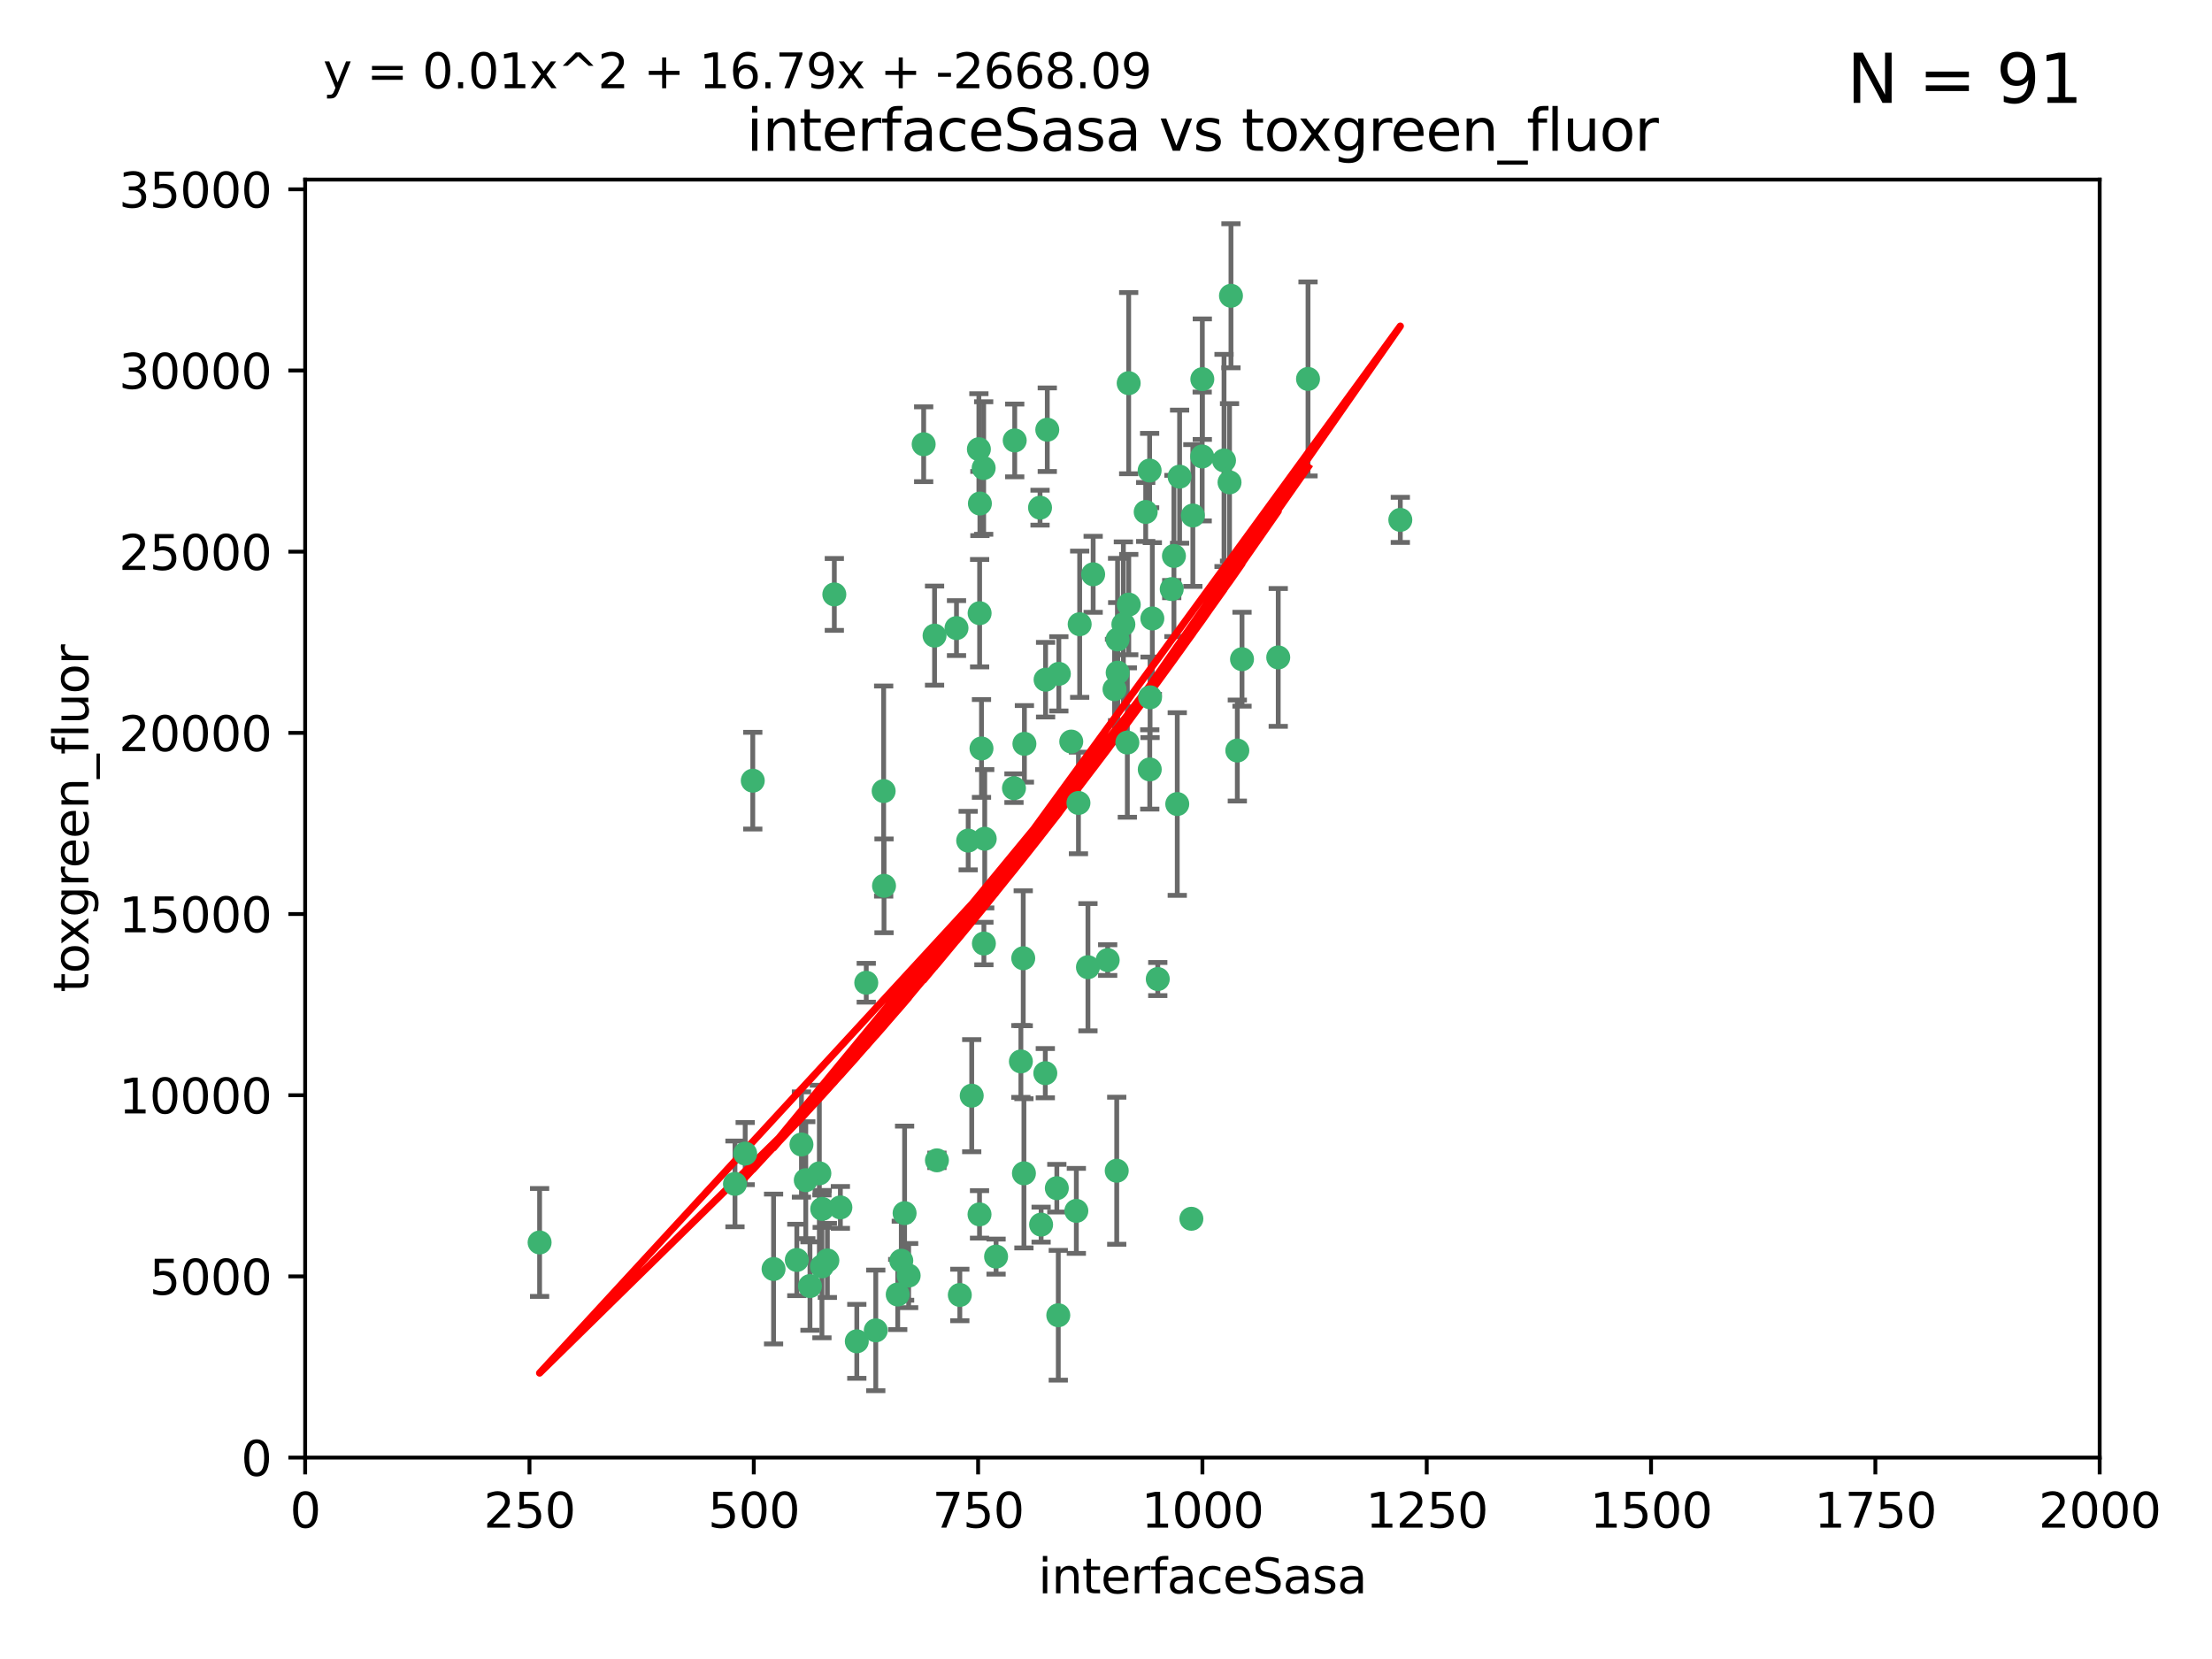 <?xml version="1.0" encoding="utf-8" standalone="no"?>
<!DOCTYPE svg PUBLIC "-//W3C//DTD SVG 1.1//EN"
  "http://www.w3.org/Graphics/SVG/1.1/DTD/svg11.dtd">
<svg xmlns:xlink="http://www.w3.org/1999/xlink" width="460.8pt" height="345.6pt" viewBox="0 0 460.8 345.6" xmlns="http://www.w3.org/2000/svg" version="1.1">
 <defs>
  <style type="text/css">*{stroke-linejoin: round; stroke-linecap: butt}</style>
 </defs>
 <g id="figure_1">
  <g id="patch_1">
   <path d="M 0 345.6 
L 460.8 345.6 
L 460.8 0 
L 0 0 
z
" style="fill: #ffffff"/>
  </g>
  <g id="axes_1">
   <g id="patch_2">
    <path d="M 63.571 303.64 
L 437.4 303.64 
L 437.4 37.411 
L 63.571 37.411 
z
" style="fill: #ffffff"/>
   </g>
   <g id="PathCollection_1">
    <defs>
     <path id="me14d5245ba" d="M 0 1.118 
C 0.297 1.118 0.581 1 0.791 0.791 
C 1 0.581 1.118 0.297 1.118 0 
C 1.118 -0.297 1 -0.581 0.791 -0.791 
C 0.581 -1 0.297 -1.118 0 -1.118 
C -0.297 -1.118 -0.581 -1 -0.791 -0.791 
C -1 -0.581 -1.118 -0.297 -1.118 0 
C -1.118 0.297 -1 0.581 -0.791 0.791 
C -0.581 1 -0.297 1.118 0 1.118 
z
" style="stroke: #3cb371"/>
    </defs>
    <g clip-path="url(#p77d22e2666)">
     <use xlink:href="#me14d5245ba" x="272.484" y="78.941" style="fill: #3cb371; stroke: #3cb371"/>
     <use xlink:href="#me14d5245ba" x="239.489" y="98.026" style="fill: #3cb371; stroke: #3cb371"/>
     <use xlink:href="#me14d5245ba" x="250.437" y="95.094" style="fill: #3cb371; stroke: #3cb371"/>
     <use xlink:href="#me14d5245ba" x="266.28" y="136.954" style="fill: #3cb371; stroke: #3cb371"/>
     <use xlink:href="#me14d5245ba" x="218.168" y="89.516" style="fill: #3cb371; stroke: #3cb371"/>
     <use xlink:href="#me14d5245ba" x="254.987" y="95.918" style="fill: #3cb371; stroke: #3cb371"/>
     <use xlink:href="#me14d5245ba" x="244.553" y="115.814" style="fill: #3cb371; stroke: #3cb371"/>
     <use xlink:href="#me14d5245ba" x="240.054" y="128.839" style="fill: #3cb371; stroke: #3cb371"/>
     <use xlink:href="#me14d5245ba" x="258.734" y="137.321" style="fill: #3cb371; stroke: #3cb371"/>
     <use xlink:href="#me14d5245ba" x="256.134" y="100.483" style="fill: #3cb371; stroke: #3cb371"/>
     <use xlink:href="#me14d5245ba" x="211.385" y="91.754" style="fill: #3cb371; stroke: #3cb371"/>
     <use xlink:href="#me14d5245ba" x="235.142" y="125.947" style="fill: #3cb371; stroke: #3cb371"/>
     <use xlink:href="#me14d5245ba" x="234.02" y="130.067" style="fill: #3cb371; stroke: #3cb371"/>
     <use xlink:href="#me14d5245ba" x="223.161" y="154.483" style="fill: #3cb371; stroke: #3cb371"/>
     <use xlink:href="#me14d5245ba" x="248.491" y="107.386" style="fill: #3cb371; stroke: #3cb371"/>
     <use xlink:href="#me14d5245ba" x="238.669" y="106.653" style="fill: #3cb371; stroke: #3cb371"/>
     <use xlink:href="#me14d5245ba" x="227.725" y="119.635" style="fill: #3cb371; stroke: #3cb371"/>
     <use xlink:href="#me14d5245ba" x="235.125" y="79.819" style="fill: #3cb371; stroke: #3cb371"/>
     <use xlink:href="#me14d5245ba" x="244.091" y="122.72" style="fill: #3cb371; stroke: #3cb371"/>
     <use xlink:href="#me14d5245ba" x="241.185" y="203.953" style="fill: #3cb371; stroke: #3cb371"/>
     <use xlink:href="#me14d5245ba" x="213.404" y="154.954" style="fill: #3cb371; stroke: #3cb371"/>
     <use xlink:href="#me14d5245ba" x="204.131" y="104.896" style="fill: #3cb371; stroke: #3cb371"/>
     <use xlink:href="#me14d5245ba" x="245.731" y="99.298" style="fill: #3cb371; stroke: #3cb371"/>
     <use xlink:href="#me14d5245ba" x="257.757" y="156.348" style="fill: #3cb371; stroke: #3cb371"/>
     <use xlink:href="#me14d5245ba" x="216.658" y="105.756" style="fill: #3cb371; stroke: #3cb371"/>
     <use xlink:href="#me14d5245ba" x="204.916" y="97.498" style="fill: #3cb371; stroke: #3cb371"/>
     <use xlink:href="#me14d5245ba" x="192.417" y="92.545" style="fill: #3cb371; stroke: #3cb371"/>
     <use xlink:href="#me14d5245ba" x="291.711" y="108.301" style="fill: #3cb371; stroke: #3cb371"/>
     <use xlink:href="#me14d5245ba" x="224.916" y="130.038" style="fill: #3cb371; stroke: #3cb371"/>
     <use xlink:href="#me14d5245ba" x="230.751" y="200.005" style="fill: #3cb371; stroke: #3cb371"/>
     <use xlink:href="#me14d5245ba" x="250.465" y="78.988" style="fill: #3cb371; stroke: #3cb371"/>
     <use xlink:href="#me14d5245ba" x="199.256" y="130.84" style="fill: #3cb371; stroke: #3cb371"/>
     <use xlink:href="#me14d5245ba" x="204.462" y="155.918" style="fill: #3cb371; stroke: #3cb371"/>
     <use xlink:href="#me14d5245ba" x="216.882" y="255.109" style="fill: #3cb371; stroke: #3cb371"/>
     <use xlink:href="#me14d5245ba" x="213.159" y="199.62" style="fill: #3cb371; stroke: #3cb371"/>
     <use xlink:href="#me14d5245ba" x="220.577" y="140.37" style="fill: #3cb371; stroke: #3cb371"/>
     <use xlink:href="#me14d5245ba" x="203.92" y="93.572" style="fill: #3cb371; stroke: #3cb371"/>
     <use xlink:href="#me14d5245ba" x="204.073" y="127.738" style="fill: #3cb371; stroke: #3cb371"/>
     <use xlink:href="#me14d5245ba" x="224.662" y="167.27" style="fill: #3cb371; stroke: #3cb371"/>
     <use xlink:href="#me14d5245ba" x="239.579" y="145.262" style="fill: #3cb371; stroke: #3cb371"/>
     <use xlink:href="#me14d5245ba" x="232.833" y="140.122" style="fill: #3cb371; stroke: #3cb371"/>
     <use xlink:href="#me14d5245ba" x="232.635" y="243.887" style="fill: #3cb371; stroke: #3cb371"/>
     <use xlink:href="#me14d5245ba" x="256.433" y="61.614" style="fill: #3cb371; stroke: #3cb371"/>
     <use xlink:href="#me14d5245ba" x="194.686" y="132.411" style="fill: #3cb371; stroke: #3cb371"/>
     <use xlink:href="#me14d5245ba" x="248.185" y="253.893" style="fill: #3cb371; stroke: #3cb371"/>
     <use xlink:href="#me14d5245ba" x="220.157" y="247.522" style="fill: #3cb371; stroke: #3cb371"/>
     <use xlink:href="#me14d5245ba" x="180.458" y="204.723" style="fill: #3cb371; stroke: #3cb371"/>
     <use xlink:href="#me14d5245ba" x="211.23" y="164.19" style="fill: #3cb371; stroke: #3cb371"/>
     <use xlink:href="#me14d5245ba" x="232.811" y="133.213" style="fill: #3cb371; stroke: #3cb371"/>
     <use xlink:href="#me14d5245ba" x="239.516" y="160.289" style="fill: #3cb371; stroke: #3cb371"/>
     <use xlink:href="#me14d5245ba" x="204.964" y="196.552" style="fill: #3cb371; stroke: #3cb371"/>
     <use xlink:href="#me14d5245ba" x="212.669" y="221.118" style="fill: #3cb371; stroke: #3cb371"/>
     <use xlink:href="#me14d5245ba" x="205.136" y="174.728" style="fill: #3cb371; stroke: #3cb371"/>
     <use xlink:href="#me14d5245ba" x="213.303" y="244.424" style="fill: #3cb371; stroke: #3cb371"/>
     <use xlink:href="#me14d5245ba" x="161.148" y="264.357" style="fill: #3cb371; stroke: #3cb371"/>
     <use xlink:href="#me14d5245ba" x="217.815" y="141.593" style="fill: #3cb371; stroke: #3cb371"/>
     <use xlink:href="#me14d5245ba" x="201.69" y="175.112" style="fill: #3cb371; stroke: #3cb371"/>
     <use xlink:href="#me14d5245ba" x="199.948" y="269.764" style="fill: #3cb371; stroke: #3cb371"/>
     <use xlink:href="#me14d5245ba" x="234.846" y="154.686" style="fill: #3cb371; stroke: #3cb371"/>
     <use xlink:href="#me14d5245ba" x="175.066" y="251.524" style="fill: #3cb371; stroke: #3cb371"/>
     <use xlink:href="#me14d5245ba" x="184.082" y="164.794" style="fill: #3cb371; stroke: #3cb371"/>
     <use xlink:href="#me14d5245ba" x="207.501" y="261.772" style="fill: #3cb371; stroke: #3cb371"/>
     <use xlink:href="#me14d5245ba" x="187.755" y="262.628" style="fill: #3cb371; stroke: #3cb371"/>
     <use xlink:href="#me14d5245ba" x="172.357" y="262.571" style="fill: #3cb371; stroke: #3cb371"/>
     <use xlink:href="#me14d5245ba" x="165.991" y="262.474" style="fill: #3cb371; stroke: #3cb371"/>
     <use xlink:href="#me14d5245ba" x="232.174" y="143.576" style="fill: #3cb371; stroke: #3cb371"/>
     <use xlink:href="#me14d5245ba" x="167.858" y="245.856" style="fill: #3cb371; stroke: #3cb371"/>
     <use xlink:href="#me14d5245ba" x="166.957" y="238.42" style="fill: #3cb371; stroke: #3cb371"/>
     <use xlink:href="#me14d5245ba" x="224.222" y="252.246" style="fill: #3cb371; stroke: #3cb371"/>
     <use xlink:href="#me14d5245ba" x="112.41" y="258.827" style="fill: #3cb371; stroke: #3cb371"/>
     <use xlink:href="#me14d5245ba" x="171.281" y="251.838" style="fill: #3cb371; stroke: #3cb371"/>
     <use xlink:href="#me14d5245ba" x="178.488" y="279.423" style="fill: #3cb371; stroke: #3cb371"/>
     <use xlink:href="#me14d5245ba" x="156.817" y="162.629" style="fill: #3cb371; stroke: #3cb371"/>
     <use xlink:href="#me14d5245ba" x="245.245" y="167.495" style="fill: #3cb371; stroke: #3cb371"/>
     <use xlink:href="#me14d5245ba" x="188.445" y="252.723" style="fill: #3cb371; stroke: #3cb371"/>
     <use xlink:href="#me14d5245ba" x="217.757" y="223.562" style="fill: #3cb371; stroke: #3cb371"/>
     <use xlink:href="#me14d5245ba" x="170.686" y="244.428" style="fill: #3cb371; stroke: #3cb371"/>
     <use xlink:href="#me14d5245ba" x="220.46" y="273.991" style="fill: #3cb371; stroke: #3cb371"/>
     <use xlink:href="#me14d5245ba" x="173.806" y="123.828" style="fill: #3cb371; stroke: #3cb371"/>
     <use xlink:href="#me14d5245ba" x="155.238" y="240.314" style="fill: #3cb371; stroke: #3cb371"/>
     <use xlink:href="#me14d5245ba" x="195.181" y="241.718" style="fill: #3cb371; stroke: #3cb371"/>
     <use xlink:href="#me14d5245ba" x="204.052" y="252.978" style="fill: #3cb371; stroke: #3cb371"/>
     <use xlink:href="#me14d5245ba" x="187.013" y="269.669" style="fill: #3cb371; stroke: #3cb371"/>
     <use xlink:href="#me14d5245ba" x="189.29" y="265.728" style="fill: #3cb371; stroke: #3cb371"/>
     <use xlink:href="#me14d5245ba" x="182.439" y="277.145" style="fill: #3cb371; stroke: #3cb371"/>
     <use xlink:href="#me14d5245ba" x="226.639" y="201.488" style="fill: #3cb371; stroke: #3cb371"/>
     <use xlink:href="#me14d5245ba" x="171.225" y="263.81" style="fill: #3cb371; stroke: #3cb371"/>
     <use xlink:href="#me14d5245ba" x="184.157" y="184.534" style="fill: #3cb371; stroke: #3cb371"/>
     <use xlink:href="#me14d5245ba" x="153.109" y="246.624" style="fill: #3cb371; stroke: #3cb371"/>
     <use xlink:href="#me14d5245ba" x="168.733" y="267.91" style="fill: #3cb371; stroke: #3cb371"/>
     <use xlink:href="#me14d5245ba" x="202.428" y="228.248" style="fill: #3cb371; stroke: #3cb371"/>
    </g>
   </g>
   <g id="matplotlib.axis_1">
    <g id="xtick_1">
     <g id="line2d_1">
      <defs>
       <path id="m7359fc1d07" d="M 0 0 
L 0 3.5 
" style="stroke: #000000; stroke-width: 0.8"/>
      </defs>
      <g>
       <use xlink:href="#m7359fc1d07" x="63.571" y="303.64" style="stroke: #000000; stroke-width: 0.8"/>
      </g>
     </g>
     <g id="text_1">
      <!-- 0 -->
      <g transform="translate(60.39 318.238)scale(0.1 -0.1)">
       <defs>
        <path id="DejaVuSans-30" d="M 2034 4250 
Q 1547 4250 1301 3770 
Q 1056 3291 1056 2328 
Q 1056 1369 1301 889 
Q 1547 409 2034 409 
Q 2525 409 2770 889 
Q 3016 1369 3016 2328 
Q 3016 3291 2770 3770 
Q 2525 4250 2034 4250 
z
M 2034 4750 
Q 2819 4750 3233 4129 
Q 3647 3509 3647 2328 
Q 3647 1150 3233 529 
Q 2819 -91 2034 -91 
Q 1250 -91 836 529 
Q 422 1150 422 2328 
Q 422 3509 836 4129 
Q 1250 4750 2034 4750 
z
" transform="scale(0.016)"/>
       </defs>
       <use xlink:href="#DejaVuSans-30"/>
      </g>
     </g>
    </g>
    <g id="xtick_2">
     <g id="line2d_2">
      <g>
       <use xlink:href="#m7359fc1d07" x="110.3" y="303.64" style="stroke: #000000; stroke-width: 0.8"/>
      </g>
     </g>
     <g id="text_2">
      <!-- 250 -->
      <g transform="translate(100.756 318.238)scale(0.1 -0.1)">
       <defs>
        <path id="DejaVuSans-32" d="M 1228 531 
L 3431 531 
L 3431 0 
L 469 0 
L 469 531 
Q 828 903 1448 1529 
Q 2069 2156 2228 2338 
Q 2531 2678 2651 2914 
Q 2772 3150 2772 3378 
Q 2772 3750 2511 3984 
Q 2250 4219 1831 4219 
Q 1534 4219 1204 4116 
Q 875 4013 500 3803 
L 500 4441 
Q 881 4594 1212 4672 
Q 1544 4750 1819 4750 
Q 2544 4750 2975 4387 
Q 3406 4025 3406 3419 
Q 3406 3131 3298 2873 
Q 3191 2616 2906 2266 
Q 2828 2175 2409 1742 
Q 1991 1309 1228 531 
z
" transform="scale(0.016)"/>
        <path id="DejaVuSans-35" d="M 691 4666 
L 3169 4666 
L 3169 4134 
L 1269 4134 
L 1269 2991 
Q 1406 3038 1543 3061 
Q 1681 3084 1819 3084 
Q 2600 3084 3056 2656 
Q 3513 2228 3513 1497 
Q 3513 744 3044 326 
Q 2575 -91 1722 -91 
Q 1428 -91 1123 -41 
Q 819 9 494 109 
L 494 744 
Q 775 591 1075 516 
Q 1375 441 1709 441 
Q 2250 441 2565 725 
Q 2881 1009 2881 1497 
Q 2881 1984 2565 2268 
Q 2250 2553 1709 2553 
Q 1456 2553 1204 2497 
Q 953 2441 691 2322 
L 691 4666 
z
" transform="scale(0.016)"/>
       </defs>
       <use xlink:href="#DejaVuSans-32"/>
       <use xlink:href="#DejaVuSans-35" x="63.623"/>
       <use xlink:href="#DejaVuSans-30" x="127.246"/>
      </g>
     </g>
    </g>
    <g id="xtick_3">
     <g id="line2d_3">
      <g>
       <use xlink:href="#m7359fc1d07" x="157.028" y="303.64" style="stroke: #000000; stroke-width: 0.8"/>
      </g>
     </g>
     <g id="text_3">
      <!-- 500 -->
      <g transform="translate(147.485 318.238)scale(0.1 -0.1)">
       <use xlink:href="#DejaVuSans-35"/>
       <use xlink:href="#DejaVuSans-30" x="63.623"/>
       <use xlink:href="#DejaVuSans-30" x="127.246"/>
      </g>
     </g>
    </g>
    <g id="xtick_4">
     <g id="line2d_4">
      <g>
       <use xlink:href="#m7359fc1d07" x="203.757" y="303.64" style="stroke: #000000; stroke-width: 0.8"/>
      </g>
     </g>
     <g id="text_4">
      <!-- 750 -->
      <g transform="translate(194.213 318.238)scale(0.1 -0.1)">
       <defs>
        <path id="DejaVuSans-37" d="M 525 4666 
L 3525 4666 
L 3525 4397 
L 1831 0 
L 1172 0 
L 2766 4134 
L 525 4134 
L 525 4666 
z
" transform="scale(0.016)"/>
       </defs>
       <use xlink:href="#DejaVuSans-37"/>
       <use xlink:href="#DejaVuSans-35" x="63.623"/>
       <use xlink:href="#DejaVuSans-30" x="127.246"/>
      </g>
     </g>
    </g>
    <g id="xtick_5">
     <g id="line2d_5">
      <g>
       <use xlink:href="#m7359fc1d07" x="250.486" y="303.64" style="stroke: #000000; stroke-width: 0.8"/>
      </g>
     </g>
     <g id="text_5">
      <!-- 1000 -->
      <g transform="translate(237.761 318.238)scale(0.1 -0.1)">
       <defs>
        <path id="DejaVuSans-31" d="M 794 531 
L 1825 531 
L 1825 4091 
L 703 3866 
L 703 4441 
L 1819 4666 
L 2450 4666 
L 2450 531 
L 3481 531 
L 3481 0 
L 794 0 
L 794 531 
z
" transform="scale(0.016)"/>
       </defs>
       <use xlink:href="#DejaVuSans-31"/>
       <use xlink:href="#DejaVuSans-30" x="63.623"/>
       <use xlink:href="#DejaVuSans-30" x="127.246"/>
       <use xlink:href="#DejaVuSans-30" x="190.869"/>
      </g>
     </g>
    </g>
    <g id="xtick_6">
     <g id="line2d_6">
      <g>
       <use xlink:href="#m7359fc1d07" x="297.214" y="303.64" style="stroke: #000000; stroke-width: 0.8"/>
      </g>
     </g>
     <g id="text_6">
      <!-- 1250 -->
      <g transform="translate(284.489 318.238)scale(0.1 -0.1)">
       <use xlink:href="#DejaVuSans-31"/>
       <use xlink:href="#DejaVuSans-32" x="63.623"/>
       <use xlink:href="#DejaVuSans-35" x="127.246"/>
       <use xlink:href="#DejaVuSans-30" x="190.869"/>
      </g>
     </g>
    </g>
    <g id="xtick_7">
     <g id="line2d_7">
      <g>
       <use xlink:href="#m7359fc1d07" x="343.943" y="303.64" style="stroke: #000000; stroke-width: 0.8"/>
      </g>
     </g>
     <g id="text_7">
      <!-- 1500 -->
      <g transform="translate(331.218 318.238)scale(0.1 -0.1)">
       <use xlink:href="#DejaVuSans-31"/>
       <use xlink:href="#DejaVuSans-35" x="63.623"/>
       <use xlink:href="#DejaVuSans-30" x="127.246"/>
       <use xlink:href="#DejaVuSans-30" x="190.869"/>
      </g>
     </g>
    </g>
    <g id="xtick_8">
     <g id="line2d_8">
      <g>
       <use xlink:href="#m7359fc1d07" x="390.671" y="303.64" style="stroke: #000000; stroke-width: 0.8"/>
      </g>
     </g>
     <g id="text_8">
      <!-- 1750 -->
      <g transform="translate(377.946 318.238)scale(0.1 -0.1)">
       <use xlink:href="#DejaVuSans-31"/>
       <use xlink:href="#DejaVuSans-37" x="63.623"/>
       <use xlink:href="#DejaVuSans-35" x="127.246"/>
       <use xlink:href="#DejaVuSans-30" x="190.869"/>
      </g>
     </g>
    </g>
    <g id="xtick_9">
     <g id="line2d_9">
      <g>
       <use xlink:href="#m7359fc1d07" x="437.4" y="303.64" style="stroke: #000000; stroke-width: 0.8"/>
      </g>
     </g>
     <g id="text_9">
      <!-- 2000 -->
      <g transform="translate(424.675 318.238)scale(0.1 -0.1)">
       <use xlink:href="#DejaVuSans-32"/>
       <use xlink:href="#DejaVuSans-30" x="63.623"/>
       <use xlink:href="#DejaVuSans-30" x="127.246"/>
       <use xlink:href="#DejaVuSans-30" x="190.869"/>
      </g>
     </g>
    </g>
    <g id="text_10">
     <!-- interfaceSasa -->
     <g transform="translate(216.279 331.917)scale(0.1 -0.1)">
      <defs>
       <path id="DejaVuSans-69" d="M 603 3500 
L 1178 3500 
L 1178 0 
L 603 0 
L 603 3500 
z
M 603 4863 
L 1178 4863 
L 1178 4134 
L 603 4134 
L 603 4863 
z
" transform="scale(0.016)"/>
       <path id="DejaVuSans-6e" d="M 3513 2113 
L 3513 0 
L 2938 0 
L 2938 2094 
Q 2938 2591 2744 2837 
Q 2550 3084 2163 3084 
Q 1697 3084 1428 2787 
Q 1159 2491 1159 1978 
L 1159 0 
L 581 0 
L 581 3500 
L 1159 3500 
L 1159 2956 
Q 1366 3272 1645 3428 
Q 1925 3584 2291 3584 
Q 2894 3584 3203 3211 
Q 3513 2838 3513 2113 
z
" transform="scale(0.016)"/>
       <path id="DejaVuSans-74" d="M 1172 4494 
L 1172 3500 
L 2356 3500 
L 2356 3053 
L 1172 3053 
L 1172 1153 
Q 1172 725 1289 603 
Q 1406 481 1766 481 
L 2356 481 
L 2356 0 
L 1766 0 
Q 1100 0 847 248 
Q 594 497 594 1153 
L 594 3053 
L 172 3053 
L 172 3500 
L 594 3500 
L 594 4494 
L 1172 4494 
z
" transform="scale(0.016)"/>
       <path id="DejaVuSans-65" d="M 3597 1894 
L 3597 1613 
L 953 1613 
Q 991 1019 1311 708 
Q 1631 397 2203 397 
Q 2534 397 2845 478 
Q 3156 559 3463 722 
L 3463 178 
Q 3153 47 2828 -22 
Q 2503 -91 2169 -91 
Q 1331 -91 842 396 
Q 353 884 353 1716 
Q 353 2575 817 3079 
Q 1281 3584 2069 3584 
Q 2775 3584 3186 3129 
Q 3597 2675 3597 1894 
z
M 3022 2063 
Q 3016 2534 2758 2815 
Q 2500 3097 2075 3097 
Q 1594 3097 1305 2825 
Q 1016 2553 972 2059 
L 3022 2063 
z
" transform="scale(0.016)"/>
       <path id="DejaVuSans-72" d="M 2631 2963 
Q 2534 3019 2420 3045 
Q 2306 3072 2169 3072 
Q 1681 3072 1420 2755 
Q 1159 2438 1159 1844 
L 1159 0 
L 581 0 
L 581 3500 
L 1159 3500 
L 1159 2956 
Q 1341 3275 1631 3429 
Q 1922 3584 2338 3584 
Q 2397 3584 2469 3576 
Q 2541 3569 2628 3553 
L 2631 2963 
z
" transform="scale(0.016)"/>
       <path id="DejaVuSans-66" d="M 2375 4863 
L 2375 4384 
L 1825 4384 
Q 1516 4384 1395 4259 
Q 1275 4134 1275 3809 
L 1275 3500 
L 2222 3500 
L 2222 3053 
L 1275 3053 
L 1275 0 
L 697 0 
L 697 3053 
L 147 3053 
L 147 3500 
L 697 3500 
L 697 3744 
Q 697 4328 969 4595 
Q 1241 4863 1831 4863 
L 2375 4863 
z
" transform="scale(0.016)"/>
       <path id="DejaVuSans-61" d="M 2194 1759 
Q 1497 1759 1228 1600 
Q 959 1441 959 1056 
Q 959 750 1161 570 
Q 1363 391 1709 391 
Q 2188 391 2477 730 
Q 2766 1069 2766 1631 
L 2766 1759 
L 2194 1759 
z
M 3341 1997 
L 3341 0 
L 2766 0 
L 2766 531 
Q 2569 213 2275 61 
Q 1981 -91 1556 -91 
Q 1019 -91 701 211 
Q 384 513 384 1019 
Q 384 1609 779 1909 
Q 1175 2209 1959 2209 
L 2766 2209 
L 2766 2266 
Q 2766 2663 2505 2880 
Q 2244 3097 1772 3097 
Q 1472 3097 1187 3025 
Q 903 2953 641 2809 
L 641 3341 
Q 956 3463 1253 3523 
Q 1550 3584 1831 3584 
Q 2591 3584 2966 3190 
Q 3341 2797 3341 1997 
z
" transform="scale(0.016)"/>
       <path id="DejaVuSans-63" d="M 3122 3366 
L 3122 2828 
Q 2878 2963 2633 3030 
Q 2388 3097 2138 3097 
Q 1578 3097 1268 2742 
Q 959 2388 959 1747 
Q 959 1106 1268 751 
Q 1578 397 2138 397 
Q 2388 397 2633 464 
Q 2878 531 3122 666 
L 3122 134 
Q 2881 22 2623 -34 
Q 2366 -91 2075 -91 
Q 1284 -91 818 406 
Q 353 903 353 1747 
Q 353 2603 823 3093 
Q 1294 3584 2113 3584 
Q 2378 3584 2631 3529 
Q 2884 3475 3122 3366 
z
" transform="scale(0.016)"/>
       <path id="DejaVuSans-53" d="M 3425 4513 
L 3425 3897 
Q 3066 4069 2747 4153 
Q 2428 4238 2131 4238 
Q 1616 4238 1336 4038 
Q 1056 3838 1056 3469 
Q 1056 3159 1242 3001 
Q 1428 2844 1947 2747 
L 2328 2669 
Q 3034 2534 3370 2195 
Q 3706 1856 3706 1288 
Q 3706 609 3251 259 
Q 2797 -91 1919 -91 
Q 1588 -91 1214 -16 
Q 841 59 441 206 
L 441 856 
Q 825 641 1194 531 
Q 1563 422 1919 422 
Q 2459 422 2753 634 
Q 3047 847 3047 1241 
Q 3047 1584 2836 1778 
Q 2625 1972 2144 2069 
L 1759 2144 
Q 1053 2284 737 2584 
Q 422 2884 422 3419 
Q 422 4038 858 4394 
Q 1294 4750 2059 4750 
Q 2388 4750 2728 4690 
Q 3069 4631 3425 4513 
z
" transform="scale(0.016)"/>
       <path id="DejaVuSans-73" d="M 2834 3397 
L 2834 2853 
Q 2591 2978 2328 3040 
Q 2066 3103 1784 3103 
Q 1356 3103 1142 2972 
Q 928 2841 928 2578 
Q 928 2378 1081 2264 
Q 1234 2150 1697 2047 
L 1894 2003 
Q 2506 1872 2764 1633 
Q 3022 1394 3022 966 
Q 3022 478 2636 193 
Q 2250 -91 1575 -91 
Q 1294 -91 989 -36 
Q 684 19 347 128 
L 347 722 
Q 666 556 975 473 
Q 1284 391 1588 391 
Q 1994 391 2212 530 
Q 2431 669 2431 922 
Q 2431 1156 2273 1281 
Q 2116 1406 1581 1522 
L 1381 1569 
Q 847 1681 609 1914 
Q 372 2147 372 2553 
Q 372 3047 722 3315 
Q 1072 3584 1716 3584 
Q 2034 3584 2315 3537 
Q 2597 3491 2834 3397 
z
" transform="scale(0.016)"/>
      </defs>
      <use xlink:href="#DejaVuSans-69"/>
      <use xlink:href="#DejaVuSans-6e" x="27.783"/>
      <use xlink:href="#DejaVuSans-74" x="91.162"/>
      <use xlink:href="#DejaVuSans-65" x="130.371"/>
      <use xlink:href="#DejaVuSans-72" x="191.895"/>
      <use xlink:href="#DejaVuSans-66" x="233.008"/>
      <use xlink:href="#DejaVuSans-61" x="268.213"/>
      <use xlink:href="#DejaVuSans-63" x="329.492"/>
      <use xlink:href="#DejaVuSans-65" x="384.473"/>
      <use xlink:href="#DejaVuSans-53" x="445.996"/>
      <use xlink:href="#DejaVuSans-61" x="509.473"/>
      <use xlink:href="#DejaVuSans-73" x="570.752"/>
      <use xlink:href="#DejaVuSans-61" x="622.852"/>
     </g>
    </g>
   </g>
   <g id="matplotlib.axis_2">
    <g id="ytick_1">
     <g id="line2d_10">
      <defs>
       <path id="mcc01486996" d="M 0 0 
L -3.5 0 
" style="stroke: #000000; stroke-width: 0.8"/>
      </defs>
      <g>
       <use xlink:href="#mcc01486996" x="63.571" y="303.64" style="stroke: #000000; stroke-width: 0.8"/>
      </g>
     </g>
     <g id="text_11">
      <!-- 0 -->
      <g transform="translate(50.209 307.439)scale(0.1 -0.1)">
       <use xlink:href="#DejaVuSans-30"/>
      </g>
     </g>
    </g>
    <g id="ytick_2">
     <g id="line2d_11">
      <g>
       <use xlink:href="#mcc01486996" x="63.571" y="265.897" style="stroke: #000000; stroke-width: 0.8"/>
      </g>
     </g>
     <g id="text_12">
      <!-- 5000 -->
      <g transform="translate(31.121 269.696)scale(0.1 -0.1)">
       <use xlink:href="#DejaVuSans-35"/>
       <use xlink:href="#DejaVuSans-30" x="63.623"/>
       <use xlink:href="#DejaVuSans-30" x="127.246"/>
       <use xlink:href="#DejaVuSans-30" x="190.869"/>
      </g>
     </g>
    </g>
    <g id="ytick_3">
     <g id="line2d_12">
      <g>
       <use xlink:href="#mcc01486996" x="63.571" y="228.154" style="stroke: #000000; stroke-width: 0.8"/>
      </g>
     </g>
     <g id="text_13">
      <!-- 10000 -->
      <g transform="translate(24.759 231.953)scale(0.1 -0.1)">
       <use xlink:href="#DejaVuSans-31"/>
       <use xlink:href="#DejaVuSans-30" x="63.623"/>
       <use xlink:href="#DejaVuSans-30" x="127.246"/>
       <use xlink:href="#DejaVuSans-30" x="190.869"/>
       <use xlink:href="#DejaVuSans-30" x="254.492"/>
      </g>
     </g>
    </g>
    <g id="ytick_4">
     <g id="line2d_13">
      <g>
       <use xlink:href="#mcc01486996" x="63.571" y="190.411" style="stroke: #000000; stroke-width: 0.8"/>
      </g>
     </g>
     <g id="text_14">
      <!-- 15000 -->
      <g transform="translate(24.759 194.21)scale(0.1 -0.1)">
       <use xlink:href="#DejaVuSans-31"/>
       <use xlink:href="#DejaVuSans-35" x="63.623"/>
       <use xlink:href="#DejaVuSans-30" x="127.246"/>
       <use xlink:href="#DejaVuSans-30" x="190.869"/>
       <use xlink:href="#DejaVuSans-30" x="254.492"/>
      </g>
     </g>
    </g>
    <g id="ytick_5">
     <g id="line2d_14">
      <g>
       <use xlink:href="#mcc01486996" x="63.571" y="152.668" style="stroke: #000000; stroke-width: 0.8"/>
      </g>
     </g>
     <g id="text_15">
      <!-- 20000 -->
      <g transform="translate(24.759 156.467)scale(0.1 -0.1)">
       <use xlink:href="#DejaVuSans-32"/>
       <use xlink:href="#DejaVuSans-30" x="63.623"/>
       <use xlink:href="#DejaVuSans-30" x="127.246"/>
       <use xlink:href="#DejaVuSans-30" x="190.869"/>
       <use xlink:href="#DejaVuSans-30" x="254.492"/>
      </g>
     </g>
    </g>
    <g id="ytick_6">
     <g id="line2d_15">
      <g>
       <use xlink:href="#mcc01486996" x="63.571" y="114.925" style="stroke: #000000; stroke-width: 0.8"/>
      </g>
     </g>
     <g id="text_16">
      <!-- 25000 -->
      <g transform="translate(24.759 118.724)scale(0.1 -0.1)">
       <use xlink:href="#DejaVuSans-32"/>
       <use xlink:href="#DejaVuSans-35" x="63.623"/>
       <use xlink:href="#DejaVuSans-30" x="127.246"/>
       <use xlink:href="#DejaVuSans-30" x="190.869"/>
       <use xlink:href="#DejaVuSans-30" x="254.492"/>
      </g>
     </g>
    </g>
    <g id="ytick_7">
     <g id="line2d_16">
      <g>
       <use xlink:href="#mcc01486996" x="63.571" y="77.181" style="stroke: #000000; stroke-width: 0.8"/>
      </g>
     </g>
     <g id="text_17">
      <!-- 30000 -->
      <g transform="translate(24.759 80.981)scale(0.1 -0.1)">
       <defs>
        <path id="DejaVuSans-33" d="M 2597 2516 
Q 3050 2419 3304 2112 
Q 3559 1806 3559 1356 
Q 3559 666 3084 287 
Q 2609 -91 1734 -91 
Q 1441 -91 1130 -33 
Q 819 25 488 141 
L 488 750 
Q 750 597 1062 519 
Q 1375 441 1716 441 
Q 2309 441 2620 675 
Q 2931 909 2931 1356 
Q 2931 1769 2642 2001 
Q 2353 2234 1838 2234 
L 1294 2234 
L 1294 2753 
L 1863 2753 
Q 2328 2753 2575 2939 
Q 2822 3125 2822 3475 
Q 2822 3834 2567 4026 
Q 2313 4219 1838 4219 
Q 1578 4219 1281 4162 
Q 984 4106 628 3988 
L 628 4550 
Q 988 4650 1302 4700 
Q 1616 4750 1894 4750 
Q 2613 4750 3031 4423 
Q 3450 4097 3450 3541 
Q 3450 3153 3228 2886 
Q 3006 2619 2597 2516 
z
" transform="scale(0.016)"/>
       </defs>
       <use xlink:href="#DejaVuSans-33"/>
       <use xlink:href="#DejaVuSans-30" x="63.623"/>
       <use xlink:href="#DejaVuSans-30" x="127.246"/>
       <use xlink:href="#DejaVuSans-30" x="190.869"/>
       <use xlink:href="#DejaVuSans-30" x="254.492"/>
      </g>
     </g>
    </g>
    <g id="ytick_8">
     <g id="line2d_17">
      <g>
       <use xlink:href="#mcc01486996" x="63.571" y="39.438" style="stroke: #000000; stroke-width: 0.8"/>
      </g>
     </g>
     <g id="text_18">
      <!-- 35000 -->
      <g transform="translate(24.759 43.238)scale(0.1 -0.1)">
       <use xlink:href="#DejaVuSans-33"/>
       <use xlink:href="#DejaVuSans-35" x="63.623"/>
       <use xlink:href="#DejaVuSans-30" x="127.246"/>
       <use xlink:href="#DejaVuSans-30" x="190.869"/>
       <use xlink:href="#DejaVuSans-30" x="254.492"/>
      </g>
     </g>
    </g>
    <g id="text_19">
     <!-- toxgreen_fluor -->
     <g transform="translate(18.401 206.72)rotate(-90)scale(0.1 -0.1)">
      <defs>
       <path id="DejaVuSans-6f" d="M 1959 3097 
Q 1497 3097 1228 2736 
Q 959 2375 959 1747 
Q 959 1119 1226 758 
Q 1494 397 1959 397 
Q 2419 397 2687 759 
Q 2956 1122 2956 1747 
Q 2956 2369 2687 2733 
Q 2419 3097 1959 3097 
z
M 1959 3584 
Q 2709 3584 3137 3096 
Q 3566 2609 3566 1747 
Q 3566 888 3137 398 
Q 2709 -91 1959 -91 
Q 1206 -91 779 398 
Q 353 888 353 1747 
Q 353 2609 779 3096 
Q 1206 3584 1959 3584 
z
" transform="scale(0.016)"/>
       <path id="DejaVuSans-78" d="M 3513 3500 
L 2247 1797 
L 3578 0 
L 2900 0 
L 1881 1375 
L 863 0 
L 184 0 
L 1544 1831 
L 300 3500 
L 978 3500 
L 1906 2253 
L 2834 3500 
L 3513 3500 
z
" transform="scale(0.016)"/>
       <path id="DejaVuSans-67" d="M 2906 1791 
Q 2906 2416 2648 2759 
Q 2391 3103 1925 3103 
Q 1463 3103 1205 2759 
Q 947 2416 947 1791 
Q 947 1169 1205 825 
Q 1463 481 1925 481 
Q 2391 481 2648 825 
Q 2906 1169 2906 1791 
z
M 3481 434 
Q 3481 -459 3084 -895 
Q 2688 -1331 1869 -1331 
Q 1566 -1331 1297 -1286 
Q 1028 -1241 775 -1147 
L 775 -588 
Q 1028 -725 1275 -790 
Q 1522 -856 1778 -856 
Q 2344 -856 2625 -561 
Q 2906 -266 2906 331 
L 2906 616 
Q 2728 306 2450 153 
Q 2172 0 1784 0 
Q 1141 0 747 490 
Q 353 981 353 1791 
Q 353 2603 747 3093 
Q 1141 3584 1784 3584 
Q 2172 3584 2450 3431 
Q 2728 3278 2906 2969 
L 2906 3500 
L 3481 3500 
L 3481 434 
z
" transform="scale(0.016)"/>
       <path id="DejaVuSans-5f" d="M 3263 -1063 
L 3263 -1509 
L -63 -1509 
L -63 -1063 
L 3263 -1063 
z
" transform="scale(0.016)"/>
       <path id="DejaVuSans-6c" d="M 603 4863 
L 1178 4863 
L 1178 0 
L 603 0 
L 603 4863 
z
" transform="scale(0.016)"/>
       <path id="DejaVuSans-75" d="M 544 1381 
L 544 3500 
L 1119 3500 
L 1119 1403 
Q 1119 906 1312 657 
Q 1506 409 1894 409 
Q 2359 409 2629 706 
Q 2900 1003 2900 1516 
L 2900 3500 
L 3475 3500 
L 3475 0 
L 2900 0 
L 2900 538 
Q 2691 219 2414 64 
Q 2138 -91 1772 -91 
Q 1169 -91 856 284 
Q 544 659 544 1381 
z
M 1991 3584 
L 1991 3584 
z
" transform="scale(0.016)"/>
      </defs>
      <use xlink:href="#DejaVuSans-74"/>
      <use xlink:href="#DejaVuSans-6f" x="39.209"/>
      <use xlink:href="#DejaVuSans-78" x="97.266"/>
      <use xlink:href="#DejaVuSans-67" x="156.445"/>
      <use xlink:href="#DejaVuSans-72" x="219.922"/>
      <use xlink:href="#DejaVuSans-65" x="258.785"/>
      <use xlink:href="#DejaVuSans-65" x="320.309"/>
      <use xlink:href="#DejaVuSans-6e" x="381.832"/>
      <use xlink:href="#DejaVuSans-5f" x="445.211"/>
      <use xlink:href="#DejaVuSans-66" x="495.211"/>
      <use xlink:href="#DejaVuSans-6c" x="530.416"/>
      <use xlink:href="#DejaVuSans-75" x="558.199"/>
      <use xlink:href="#DejaVuSans-6f" x="621.578"/>
      <use xlink:href="#DejaVuSans-72" x="682.76"/>
     </g>
    </g>
   </g>
   <g id="LineCollection_1">
    <path d="M 272.484 99.149 
L 272.484 58.733 
" clip-path="url(#p77d22e2666)" style="fill: none; stroke: #696969"/>
    <path d="M 239.489 105.772 
L 239.489 90.281 
" clip-path="url(#p77d22e2666)" style="fill: none; stroke: #696969"/>
    <path d="M 250.437 108.514 
L 250.437 81.675 
" clip-path="url(#p77d22e2666)" style="fill: none; stroke: #696969"/>
    <path d="M 266.28 151.309 
L 266.28 122.599 
" clip-path="url(#p77d22e2666)" style="fill: none; stroke: #696969"/>
    <path d="M 218.168 98.217 
L 218.168 80.815 
" clip-path="url(#p77d22e2666)" style="fill: none; stroke: #696969"/>
    <path d="M 254.987 118.013 
L 254.987 73.824 
" clip-path="url(#p77d22e2666)" style="fill: none; stroke: #696969"/>
    <path d="M 244.553 132.604 
L 244.553 99.024 
" clip-path="url(#p77d22e2666)" style="fill: none; stroke: #696969"/>
    <path d="M 240.054 144.637 
L 240.054 113.041 
" clip-path="url(#p77d22e2666)" style="fill: none; stroke: #696969"/>
    <path d="M 258.734 147.102 
L 258.734 127.541 
" clip-path="url(#p77d22e2666)" style="fill: none; stroke: #696969"/>
    <path d="M 256.134 116.878 
L 256.134 84.088 
" clip-path="url(#p77d22e2666)" style="fill: none; stroke: #696969"/>
    <path d="M 211.385 99.334 
L 211.385 84.174 
" clip-path="url(#p77d22e2666)" style="fill: none; stroke: #696969"/>
    <path d="M 235.142 136.397 
L 235.142 115.497 
" clip-path="url(#p77d22e2666)" style="fill: none; stroke: #696969"/>
    <path d="M 234.02 147.25 
L 234.02 112.885 
" clip-path="url(#p77d22e2666)" style="fill: none; stroke: #696969"/>
    <path d="M 223.161 155.048 
L 223.161 153.918 
" clip-path="url(#p77d22e2666)" style="fill: none; stroke: #696969"/>
    <path d="M 248.491 122.155 
L 248.491 92.617 
" clip-path="url(#p77d22e2666)" style="fill: none; stroke: #696969"/>
    <path d="M 238.669 112.792 
L 238.669 100.514 
" clip-path="url(#p77d22e2666)" style="fill: none; stroke: #696969"/>
    <path d="M 227.725 127.554 
L 227.725 111.717 
" clip-path="url(#p77d22e2666)" style="fill: none; stroke: #696969"/>
    <path d="M 235.125 98.693 
L 235.125 60.945 
" clip-path="url(#p77d22e2666)" style="fill: none; stroke: #696969"/>
    <path d="M 244.091 124.514 
L 244.091 120.926 
" clip-path="url(#p77d22e2666)" style="fill: none; stroke: #696969"/>
    <path d="M 241.185 207.405 
L 241.185 200.501 
" clip-path="url(#p77d22e2666)" style="fill: none; stroke: #696969"/>
    <path d="M 213.404 162.929 
L 213.404 146.979 
" clip-path="url(#p77d22e2666)" style="fill: none; stroke: #696969"/>
    <path d="M 204.131 111.578 
L 204.131 98.214 
" clip-path="url(#p77d22e2666)" style="fill: none; stroke: #696969"/>
    <path d="M 245.731 113.157 
L 245.731 85.439 
" clip-path="url(#p77d22e2666)" style="fill: none; stroke: #696969"/>
    <path d="M 257.757 166.868 
L 257.757 145.829 
" clip-path="url(#p77d22e2666)" style="fill: none; stroke: #696969"/>
    <path d="M 216.658 109.392 
L 216.658 102.12 
" clip-path="url(#p77d22e2666)" style="fill: none; stroke: #696969"/>
    <path d="M 204.916 111.302 
L 204.916 83.693 
" clip-path="url(#p77d22e2666)" style="fill: none; stroke: #696969"/>
    <path d="M 192.417 100.341 
L 192.417 84.749 
" clip-path="url(#p77d22e2666)" style="fill: none; stroke: #696969"/>
    <path d="M 291.711 113.001 
L 291.711 103.601 
" clip-path="url(#p77d22e2666)" style="fill: none; stroke: #696969"/>
    <path d="M 224.916 145.27 
L 224.916 114.805 
" clip-path="url(#p77d22e2666)" style="fill: none; stroke: #696969"/>
    <path d="M 230.751 203.204 
L 230.751 196.806 
" clip-path="url(#p77d22e2666)" style="fill: none; stroke: #696969"/>
    <path d="M 250.465 91.541 
L 250.465 66.434 
" clip-path="url(#p77d22e2666)" style="fill: none; stroke: #696969"/>
    <path d="M 199.256 136.561 
L 199.256 125.12 
" clip-path="url(#p77d22e2666)" style="fill: none; stroke: #696969"/>
    <path d="M 204.462 166.104 
L 204.462 145.732 
" clip-path="url(#p77d22e2666)" style="fill: none; stroke: #696969"/>
    <path d="M 216.882 258.755 
L 216.882 251.464 
" clip-path="url(#p77d22e2666)" style="fill: none; stroke: #696969"/>
    <path d="M 213.159 213.675 
L 213.159 185.565 
" clip-path="url(#p77d22e2666)" style="fill: none; stroke: #696969"/>
    <path d="M 220.577 148.106 
L 220.577 132.634 
" clip-path="url(#p77d22e2666)" style="fill: none; stroke: #696969"/>
    <path d="M 203.92 105.129 
L 203.92 82.016 
" clip-path="url(#p77d22e2666)" style="fill: none; stroke: #696969"/>
    <path d="M 204.073 138.926 
L 204.073 116.549 
" clip-path="url(#p77d22e2666)" style="fill: none; stroke: #696969"/>
    <path d="M 224.662 177.849 
L 224.662 156.691 
" clip-path="url(#p77d22e2666)" style="fill: none; stroke: #696969"/>
    <path d="M 239.579 153.647 
L 239.579 136.877 
" clip-path="url(#p77d22e2666)" style="fill: none; stroke: #696969"/>
    <path d="M 232.833 154.719 
L 232.833 125.526 
" clip-path="url(#p77d22e2666)" style="fill: none; stroke: #696969"/>
    <path d="M 232.635 259.205 
L 232.635 228.569 
" clip-path="url(#p77d22e2666)" style="fill: none; stroke: #696969"/>
    <path d="M 256.433 76.614 
L 256.433 46.614 
" clip-path="url(#p77d22e2666)" style="fill: none; stroke: #696969"/>
    <path d="M 194.686 142.738 
L 194.686 122.084 
" clip-path="url(#p77d22e2666)" style="fill: none; stroke: #696969"/>
    <path d="M 248.185 254.845 
L 248.185 252.94 
" clip-path="url(#p77d22e2666)" style="fill: none; stroke: #696969"/>
    <path d="M 220.157 252.489 
L 220.157 242.555 
" clip-path="url(#p77d22e2666)" style="fill: none; stroke: #696969"/>
    <path d="M 180.458 208.763 
L 180.458 200.682 
" clip-path="url(#p77d22e2666)" style="fill: none; stroke: #696969"/>
    <path d="M 211.23 167.175 
L 211.23 161.206 
" clip-path="url(#p77d22e2666)" style="fill: none; stroke: #696969"/>
    <path d="M 232.811 150.11 
L 232.811 116.316 
" clip-path="url(#p77d22e2666)" style="fill: none; stroke: #696969"/>
    <path d="M 239.516 168.551 
L 239.516 152.026 
" clip-path="url(#p77d22e2666)" style="fill: none; stroke: #696969"/>
    <path d="M 204.964 200.974 
L 204.964 192.13 
" clip-path="url(#p77d22e2666)" style="fill: none; stroke: #696969"/>
    <path d="M 212.669 228.596 
L 212.669 213.64 
" clip-path="url(#p77d22e2666)" style="fill: none; stroke: #696969"/>
    <path d="M 205.136 189.135 
L 205.136 160.322 
" clip-path="url(#p77d22e2666)" style="fill: none; stroke: #696969"/>
    <path d="M 213.303 259.965 
L 213.303 228.883 
" clip-path="url(#p77d22e2666)" style="fill: none; stroke: #696969"/>
    <path d="M 161.148 279.964 
L 161.148 248.75 
" clip-path="url(#p77d22e2666)" style="fill: none; stroke: #696969"/>
    <path d="M 217.815 149.363 
L 217.815 133.823 
" clip-path="url(#p77d22e2666)" style="fill: none; stroke: #696969"/>
    <path d="M 201.69 181.212 
L 201.69 169.013 
" clip-path="url(#p77d22e2666)" style="fill: none; stroke: #696969"/>
    <path d="M 199.948 275.127 
L 199.948 264.4 
" clip-path="url(#p77d22e2666)" style="fill: none; stroke: #696969"/>
    <path d="M 234.846 170.247 
L 234.846 139.125 
" clip-path="url(#p77d22e2666)" style="fill: none; stroke: #696969"/>
    <path d="M 175.066 255.883 
L 175.066 247.164 
" clip-path="url(#p77d22e2666)" style="fill: none; stroke: #696969"/>
    <path d="M 184.082 186.68 
L 184.082 142.908 
" clip-path="url(#p77d22e2666)" style="fill: none; stroke: #696969"/>
    <path d="M 207.501 265.422 
L 207.501 258.121 
" clip-path="url(#p77d22e2666)" style="fill: none; stroke: #696969"/>
    <path d="M 187.755 270.857 
L 187.755 254.399 
" clip-path="url(#p77d22e2666)" style="fill: none; stroke: #696969"/>
    <path d="M 172.357 270.288 
L 172.357 254.854 
" clip-path="url(#p77d22e2666)" style="fill: none; stroke: #696969"/>
    <path d="M 165.991 269.915 
L 165.991 255.033 
" clip-path="url(#p77d22e2666)" style="fill: none; stroke: #696969"/>
    <path d="M 232.174 153.98 
L 232.174 133.171 
" clip-path="url(#p77d22e2666)" style="fill: none; stroke: #696969"/>
    <path d="M 167.858 258.035 
L 167.858 233.677 
" clip-path="url(#p77d22e2666)" style="fill: none; stroke: #696969"/>
    <path d="M 166.957 249.385 
L 166.957 227.454 
" clip-path="url(#p77d22e2666)" style="fill: none; stroke: #696969"/>
    <path d="M 224.222 261.1 
L 224.222 243.393 
" clip-path="url(#p77d22e2666)" style="fill: none; stroke: #696969"/>
    <path d="M 112.41 270.066 
L 112.41 247.588 
" clip-path="url(#p77d22e2666)" style="fill: none; stroke: #696969"/>
    <path d="M 171.281 255.685 
L 171.281 247.992 
" clip-path="url(#p77d22e2666)" style="fill: none; stroke: #696969"/>
    <path d="M 178.488 287.127 
L 178.488 271.719 
" clip-path="url(#p77d22e2666)" style="fill: none; stroke: #696969"/>
    <path d="M 156.817 172.703 
L 156.817 152.555 
" clip-path="url(#p77d22e2666)" style="fill: none; stroke: #696969"/>
    <path d="M 245.245 186.519 
L 245.245 148.47 
" clip-path="url(#p77d22e2666)" style="fill: none; stroke: #696969"/>
    <path d="M 188.445 270.856 
L 188.445 234.59 
" clip-path="url(#p77d22e2666)" style="fill: none; stroke: #696969"/>
    <path d="M 217.757 228.692 
L 217.757 218.432 
" clip-path="url(#p77d22e2666)" style="fill: none; stroke: #696969"/>
    <path d="M 170.686 262.775 
L 170.686 226.08 
" clip-path="url(#p77d22e2666)" style="fill: none; stroke: #696969"/>
    <path d="M 220.46 287.508 
L 220.46 260.474 
" clip-path="url(#p77d22e2666)" style="fill: none; stroke: #696969"/>
    <path d="M 173.806 131.314 
L 173.806 116.343 
" clip-path="url(#p77d22e2666)" style="fill: none; stroke: #696969"/>
    <path d="M 155.238 246.787 
L 155.238 233.841 
" clip-path="url(#p77d22e2666)" style="fill: none; stroke: #696969"/>
    <path d="M 195.181 243.231 
L 195.181 240.205 
" clip-path="url(#p77d22e2666)" style="fill: none; stroke: #696969"/>
    <path d="M 204.052 257.921 
L 204.052 248.036 
" clip-path="url(#p77d22e2666)" style="fill: none; stroke: #696969"/>
    <path d="M 187.013 276.98 
L 187.013 262.359 
" clip-path="url(#p77d22e2666)" style="fill: none; stroke: #696969"/>
    <path d="M 189.29 272.404 
L 189.29 259.053 
" clip-path="url(#p77d22e2666)" style="fill: none; stroke: #696969"/>
    <path d="M 182.439 289.704 
L 182.439 264.587 
" clip-path="url(#p77d22e2666)" style="fill: none; stroke: #696969"/>
    <path d="M 226.639 214.744 
L 226.639 188.233 
" clip-path="url(#p77d22e2666)" style="fill: none; stroke: #696969"/>
    <path d="M 171.225 278.689 
L 171.225 248.931 
" clip-path="url(#p77d22e2666)" style="fill: none; stroke: #696969"/>
    <path d="M 184.157 194.3 
L 184.157 174.769 
" clip-path="url(#p77d22e2666)" style="fill: none; stroke: #696969"/>
    <path d="M 153.109 255.558 
L 153.109 237.689 
" clip-path="url(#p77d22e2666)" style="fill: none; stroke: #696969"/>
    <path d="M 168.733 277.119 
L 168.733 258.7 
" clip-path="url(#p77d22e2666)" style="fill: none; stroke: #696969"/>
    <path d="M 202.428 239.929 
L 202.428 216.567 
" clip-path="url(#p77d22e2666)" style="fill: none; stroke: #696969"/>
   </g>
   <g id="line2d_18">
    <defs>
     <path id="me089e97399" d="M 2 0 
L -2 -0 
" style="stroke: #696969"/>
    </defs>
    <g clip-path="url(#p77d22e2666)">
     <use xlink:href="#me089e97399" x="272.484" y="99.149" style="fill: #696969; stroke: #696969"/>
     <use xlink:href="#me089e97399" x="239.489" y="105.772" style="fill: #696969; stroke: #696969"/>
     <use xlink:href="#me089e97399" x="250.437" y="108.514" style="fill: #696969; stroke: #696969"/>
     <use xlink:href="#me089e97399" x="266.28" y="151.309" style="fill: #696969; stroke: #696969"/>
     <use xlink:href="#me089e97399" x="218.168" y="98.217" style="fill: #696969; stroke: #696969"/>
     <use xlink:href="#me089e97399" x="254.987" y="118.013" style="fill: #696969; stroke: #696969"/>
     <use xlink:href="#me089e97399" x="244.553" y="132.604" style="fill: #696969; stroke: #696969"/>
     <use xlink:href="#me089e97399" x="240.054" y="144.637" style="fill: #696969; stroke: #696969"/>
     <use xlink:href="#me089e97399" x="258.734" y="147.102" style="fill: #696969; stroke: #696969"/>
     <use xlink:href="#me089e97399" x="256.134" y="116.878" style="fill: #696969; stroke: #696969"/>
     <use xlink:href="#me089e97399" x="211.385" y="99.334" style="fill: #696969; stroke: #696969"/>
     <use xlink:href="#me089e97399" x="235.142" y="136.397" style="fill: #696969; stroke: #696969"/>
     <use xlink:href="#me089e97399" x="234.02" y="147.25" style="fill: #696969; stroke: #696969"/>
     <use xlink:href="#me089e97399" x="223.161" y="155.048" style="fill: #696969; stroke: #696969"/>
     <use xlink:href="#me089e97399" x="248.491" y="122.155" style="fill: #696969; stroke: #696969"/>
     <use xlink:href="#me089e97399" x="238.669" y="112.792" style="fill: #696969; stroke: #696969"/>
     <use xlink:href="#me089e97399" x="227.725" y="127.554" style="fill: #696969; stroke: #696969"/>
     <use xlink:href="#me089e97399" x="235.125" y="98.693" style="fill: #696969; stroke: #696969"/>
     <use xlink:href="#me089e97399" x="244.091" y="124.514" style="fill: #696969; stroke: #696969"/>
     <use xlink:href="#me089e97399" x="241.185" y="207.405" style="fill: #696969; stroke: #696969"/>
     <use xlink:href="#me089e97399" x="213.404" y="162.929" style="fill: #696969; stroke: #696969"/>
     <use xlink:href="#me089e97399" x="204.131" y="111.578" style="fill: #696969; stroke: #696969"/>
     <use xlink:href="#me089e97399" x="245.731" y="113.157" style="fill: #696969; stroke: #696969"/>
     <use xlink:href="#me089e97399" x="257.757" y="166.868" style="fill: #696969; stroke: #696969"/>
     <use xlink:href="#me089e97399" x="216.658" y="109.392" style="fill: #696969; stroke: #696969"/>
     <use xlink:href="#me089e97399" x="204.916" y="111.302" style="fill: #696969; stroke: #696969"/>
     <use xlink:href="#me089e97399" x="192.417" y="100.341" style="fill: #696969; stroke: #696969"/>
     <use xlink:href="#me089e97399" x="291.711" y="113.001" style="fill: #696969; stroke: #696969"/>
     <use xlink:href="#me089e97399" x="224.916" y="145.27" style="fill: #696969; stroke: #696969"/>
     <use xlink:href="#me089e97399" x="230.751" y="203.204" style="fill: #696969; stroke: #696969"/>
     <use xlink:href="#me089e97399" x="250.465" y="91.541" style="fill: #696969; stroke: #696969"/>
     <use xlink:href="#me089e97399" x="199.256" y="136.561" style="fill: #696969; stroke: #696969"/>
     <use xlink:href="#me089e97399" x="204.462" y="166.104" style="fill: #696969; stroke: #696969"/>
     <use xlink:href="#me089e97399" x="216.882" y="258.755" style="fill: #696969; stroke: #696969"/>
     <use xlink:href="#me089e97399" x="213.159" y="213.675" style="fill: #696969; stroke: #696969"/>
     <use xlink:href="#me089e97399" x="220.577" y="148.106" style="fill: #696969; stroke: #696969"/>
     <use xlink:href="#me089e97399" x="203.92" y="105.129" style="fill: #696969; stroke: #696969"/>
     <use xlink:href="#me089e97399" x="204.073" y="138.926" style="fill: #696969; stroke: #696969"/>
     <use xlink:href="#me089e97399" x="224.662" y="177.849" style="fill: #696969; stroke: #696969"/>
     <use xlink:href="#me089e97399" x="239.579" y="153.647" style="fill: #696969; stroke: #696969"/>
     <use xlink:href="#me089e97399" x="232.833" y="154.719" style="fill: #696969; stroke: #696969"/>
     <use xlink:href="#me089e97399" x="232.635" y="259.205" style="fill: #696969; stroke: #696969"/>
     <use xlink:href="#me089e97399" x="256.433" y="76.614" style="fill: #696969; stroke: #696969"/>
     <use xlink:href="#me089e97399" x="194.686" y="142.738" style="fill: #696969; stroke: #696969"/>
     <use xlink:href="#me089e97399" x="248.185" y="254.845" style="fill: #696969; stroke: #696969"/>
     <use xlink:href="#me089e97399" x="220.157" y="252.489" style="fill: #696969; stroke: #696969"/>
     <use xlink:href="#me089e97399" x="180.458" y="208.763" style="fill: #696969; stroke: #696969"/>
     <use xlink:href="#me089e97399" x="211.23" y="167.175" style="fill: #696969; stroke: #696969"/>
     <use xlink:href="#me089e97399" x="232.811" y="150.11" style="fill: #696969; stroke: #696969"/>
     <use xlink:href="#me089e97399" x="239.516" y="168.551" style="fill: #696969; stroke: #696969"/>
     <use xlink:href="#me089e97399" x="204.964" y="200.974" style="fill: #696969; stroke: #696969"/>
     <use xlink:href="#me089e97399" x="212.669" y="228.596" style="fill: #696969; stroke: #696969"/>
     <use xlink:href="#me089e97399" x="205.136" y="189.135" style="fill: #696969; stroke: #696969"/>
     <use xlink:href="#me089e97399" x="213.303" y="259.965" style="fill: #696969; stroke: #696969"/>
     <use xlink:href="#me089e97399" x="161.148" y="279.964" style="fill: #696969; stroke: #696969"/>
     <use xlink:href="#me089e97399" x="217.815" y="149.363" style="fill: #696969; stroke: #696969"/>
     <use xlink:href="#me089e97399" x="201.69" y="181.212" style="fill: #696969; stroke: #696969"/>
     <use xlink:href="#me089e97399" x="199.948" y="275.127" style="fill: #696969; stroke: #696969"/>
     <use xlink:href="#me089e97399" x="234.846" y="170.247" style="fill: #696969; stroke: #696969"/>
     <use xlink:href="#me089e97399" x="175.066" y="255.883" style="fill: #696969; stroke: #696969"/>
     <use xlink:href="#me089e97399" x="184.082" y="186.68" style="fill: #696969; stroke: #696969"/>
     <use xlink:href="#me089e97399" x="207.501" y="265.422" style="fill: #696969; stroke: #696969"/>
     <use xlink:href="#me089e97399" x="187.755" y="270.857" style="fill: #696969; stroke: #696969"/>
     <use xlink:href="#me089e97399" x="172.357" y="270.288" style="fill: #696969; stroke: #696969"/>
     <use xlink:href="#me089e97399" x="165.991" y="269.915" style="fill: #696969; stroke: #696969"/>
     <use xlink:href="#me089e97399" x="232.174" y="153.98" style="fill: #696969; stroke: #696969"/>
     <use xlink:href="#me089e97399" x="167.858" y="258.035" style="fill: #696969; stroke: #696969"/>
     <use xlink:href="#me089e97399" x="166.957" y="249.385" style="fill: #696969; stroke: #696969"/>
     <use xlink:href="#me089e97399" x="224.222" y="261.1" style="fill: #696969; stroke: #696969"/>
     <use xlink:href="#me089e97399" x="112.41" y="270.066" style="fill: #696969; stroke: #696969"/>
     <use xlink:href="#me089e97399" x="171.281" y="255.685" style="fill: #696969; stroke: #696969"/>
     <use xlink:href="#me089e97399" x="178.488" y="287.127" style="fill: #696969; stroke: #696969"/>
     <use xlink:href="#me089e97399" x="156.817" y="172.703" style="fill: #696969; stroke: #696969"/>
     <use xlink:href="#me089e97399" x="245.245" y="186.519" style="fill: #696969; stroke: #696969"/>
     <use xlink:href="#me089e97399" x="188.445" y="270.856" style="fill: #696969; stroke: #696969"/>
     <use xlink:href="#me089e97399" x="217.757" y="228.692" style="fill: #696969; stroke: #696969"/>
     <use xlink:href="#me089e97399" x="170.686" y="262.775" style="fill: #696969; stroke: #696969"/>
     <use xlink:href="#me089e97399" x="220.46" y="287.508" style="fill: #696969; stroke: #696969"/>
     <use xlink:href="#me089e97399" x="173.806" y="131.314" style="fill: #696969; stroke: #696969"/>
     <use xlink:href="#me089e97399" x="155.238" y="246.787" style="fill: #696969; stroke: #696969"/>
     <use xlink:href="#me089e97399" x="195.181" y="243.231" style="fill: #696969; stroke: #696969"/>
     <use xlink:href="#me089e97399" x="204.052" y="257.921" style="fill: #696969; stroke: #696969"/>
     <use xlink:href="#me089e97399" x="187.013" y="276.98" style="fill: #696969; stroke: #696969"/>
     <use xlink:href="#me089e97399" x="189.29" y="272.404" style="fill: #696969; stroke: #696969"/>
     <use xlink:href="#me089e97399" x="182.439" y="289.704" style="fill: #696969; stroke: #696969"/>
     <use xlink:href="#me089e97399" x="226.639" y="214.744" style="fill: #696969; stroke: #696969"/>
     <use xlink:href="#me089e97399" x="171.225" y="278.689" style="fill: #696969; stroke: #696969"/>
     <use xlink:href="#me089e97399" x="184.157" y="194.3" style="fill: #696969; stroke: #696969"/>
     <use xlink:href="#me089e97399" x="153.109" y="255.558" style="fill: #696969; stroke: #696969"/>
     <use xlink:href="#me089e97399" x="168.733" y="277.119" style="fill: #696969; stroke: #696969"/>
     <use xlink:href="#me089e97399" x="202.428" y="239.929" style="fill: #696969; stroke: #696969"/>
    </g>
   </g>
   <g id="line2d_19">
    <g clip-path="url(#p77d22e2666)">
     <use xlink:href="#me089e97399" x="272.484" y="58.733" style="fill: #696969; stroke: #696969"/>
     <use xlink:href="#me089e97399" x="239.489" y="90.281" style="fill: #696969; stroke: #696969"/>
     <use xlink:href="#me089e97399" x="250.437" y="81.675" style="fill: #696969; stroke: #696969"/>
     <use xlink:href="#me089e97399" x="266.28" y="122.599" style="fill: #696969; stroke: #696969"/>
     <use xlink:href="#me089e97399" x="218.168" y="80.815" style="fill: #696969; stroke: #696969"/>
     <use xlink:href="#me089e97399" x="254.987" y="73.824" style="fill: #696969; stroke: #696969"/>
     <use xlink:href="#me089e97399" x="244.553" y="99.024" style="fill: #696969; stroke: #696969"/>
     <use xlink:href="#me089e97399" x="240.054" y="113.041" style="fill: #696969; stroke: #696969"/>
     <use xlink:href="#me089e97399" x="258.734" y="127.541" style="fill: #696969; stroke: #696969"/>
     <use xlink:href="#me089e97399" x="256.134" y="84.088" style="fill: #696969; stroke: #696969"/>
     <use xlink:href="#me089e97399" x="211.385" y="84.174" style="fill: #696969; stroke: #696969"/>
     <use xlink:href="#me089e97399" x="235.142" y="115.497" style="fill: #696969; stroke: #696969"/>
     <use xlink:href="#me089e97399" x="234.02" y="112.885" style="fill: #696969; stroke: #696969"/>
     <use xlink:href="#me089e97399" x="223.161" y="153.918" style="fill: #696969; stroke: #696969"/>
     <use xlink:href="#me089e97399" x="248.491" y="92.617" style="fill: #696969; stroke: #696969"/>
     <use xlink:href="#me089e97399" x="238.669" y="100.514" style="fill: #696969; stroke: #696969"/>
     <use xlink:href="#me089e97399" x="227.725" y="111.717" style="fill: #696969; stroke: #696969"/>
     <use xlink:href="#me089e97399" x="235.125" y="60.945" style="fill: #696969; stroke: #696969"/>
     <use xlink:href="#me089e97399" x="244.091" y="120.926" style="fill: #696969; stroke: #696969"/>
     <use xlink:href="#me089e97399" x="241.185" y="200.501" style="fill: #696969; stroke: #696969"/>
     <use xlink:href="#me089e97399" x="213.404" y="146.979" style="fill: #696969; stroke: #696969"/>
     <use xlink:href="#me089e97399" x="204.131" y="98.214" style="fill: #696969; stroke: #696969"/>
     <use xlink:href="#me089e97399" x="245.731" y="85.439" style="fill: #696969; stroke: #696969"/>
     <use xlink:href="#me089e97399" x="257.757" y="145.829" style="fill: #696969; stroke: #696969"/>
     <use xlink:href="#me089e97399" x="216.658" y="102.12" style="fill: #696969; stroke: #696969"/>
     <use xlink:href="#me089e97399" x="204.916" y="83.693" style="fill: #696969; stroke: #696969"/>
     <use xlink:href="#me089e97399" x="192.417" y="84.749" style="fill: #696969; stroke: #696969"/>
     <use xlink:href="#me089e97399" x="291.711" y="103.601" style="fill: #696969; stroke: #696969"/>
     <use xlink:href="#me089e97399" x="224.916" y="114.805" style="fill: #696969; stroke: #696969"/>
     <use xlink:href="#me089e97399" x="230.751" y="196.806" style="fill: #696969; stroke: #696969"/>
     <use xlink:href="#me089e97399" x="250.465" y="66.434" style="fill: #696969; stroke: #696969"/>
     <use xlink:href="#me089e97399" x="199.256" y="125.12" style="fill: #696969; stroke: #696969"/>
     <use xlink:href="#me089e97399" x="204.462" y="145.732" style="fill: #696969; stroke: #696969"/>
     <use xlink:href="#me089e97399" x="216.882" y="251.464" style="fill: #696969; stroke: #696969"/>
     <use xlink:href="#me089e97399" x="213.159" y="185.565" style="fill: #696969; stroke: #696969"/>
     <use xlink:href="#me089e97399" x="220.577" y="132.634" style="fill: #696969; stroke: #696969"/>
     <use xlink:href="#me089e97399" x="203.92" y="82.016" style="fill: #696969; stroke: #696969"/>
     <use xlink:href="#me089e97399" x="204.073" y="116.549" style="fill: #696969; stroke: #696969"/>
     <use xlink:href="#me089e97399" x="224.662" y="156.691" style="fill: #696969; stroke: #696969"/>
     <use xlink:href="#me089e97399" x="239.579" y="136.877" style="fill: #696969; stroke: #696969"/>
     <use xlink:href="#me089e97399" x="232.833" y="125.526" style="fill: #696969; stroke: #696969"/>
     <use xlink:href="#me089e97399" x="232.635" y="228.569" style="fill: #696969; stroke: #696969"/>
     <use xlink:href="#me089e97399" x="256.433" y="46.614" style="fill: #696969; stroke: #696969"/>
     <use xlink:href="#me089e97399" x="194.686" y="122.084" style="fill: #696969; stroke: #696969"/>
     <use xlink:href="#me089e97399" x="248.185" y="252.94" style="fill: #696969; stroke: #696969"/>
     <use xlink:href="#me089e97399" x="220.157" y="242.555" style="fill: #696969; stroke: #696969"/>
     <use xlink:href="#me089e97399" x="180.458" y="200.682" style="fill: #696969; stroke: #696969"/>
     <use xlink:href="#me089e97399" x="211.23" y="161.206" style="fill: #696969; stroke: #696969"/>
     <use xlink:href="#me089e97399" x="232.811" y="116.316" style="fill: #696969; stroke: #696969"/>
     <use xlink:href="#me089e97399" x="239.516" y="152.026" style="fill: #696969; stroke: #696969"/>
     <use xlink:href="#me089e97399" x="204.964" y="192.13" style="fill: #696969; stroke: #696969"/>
     <use xlink:href="#me089e97399" x="212.669" y="213.64" style="fill: #696969; stroke: #696969"/>
     <use xlink:href="#me089e97399" x="205.136" y="160.322" style="fill: #696969; stroke: #696969"/>
     <use xlink:href="#me089e97399" x="213.303" y="228.883" style="fill: #696969; stroke: #696969"/>
     <use xlink:href="#me089e97399" x="161.148" y="248.75" style="fill: #696969; stroke: #696969"/>
     <use xlink:href="#me089e97399" x="217.815" y="133.823" style="fill: #696969; stroke: #696969"/>
     <use xlink:href="#me089e97399" x="201.69" y="169.013" style="fill: #696969; stroke: #696969"/>
     <use xlink:href="#me089e97399" x="199.948" y="264.4" style="fill: #696969; stroke: #696969"/>
     <use xlink:href="#me089e97399" x="234.846" y="139.125" style="fill: #696969; stroke: #696969"/>
     <use xlink:href="#me089e97399" x="175.066" y="247.164" style="fill: #696969; stroke: #696969"/>
     <use xlink:href="#me089e97399" x="184.082" y="142.908" style="fill: #696969; stroke: #696969"/>
     <use xlink:href="#me089e97399" x="207.501" y="258.121" style="fill: #696969; stroke: #696969"/>
     <use xlink:href="#me089e97399" x="187.755" y="254.399" style="fill: #696969; stroke: #696969"/>
     <use xlink:href="#me089e97399" x="172.357" y="254.854" style="fill: #696969; stroke: #696969"/>
     <use xlink:href="#me089e97399" x="165.991" y="255.033" style="fill: #696969; stroke: #696969"/>
     <use xlink:href="#me089e97399" x="232.174" y="133.171" style="fill: #696969; stroke: #696969"/>
     <use xlink:href="#me089e97399" x="167.858" y="233.677" style="fill: #696969; stroke: #696969"/>
     <use xlink:href="#me089e97399" x="166.957" y="227.454" style="fill: #696969; stroke: #696969"/>
     <use xlink:href="#me089e97399" x="224.222" y="243.393" style="fill: #696969; stroke: #696969"/>
     <use xlink:href="#me089e97399" x="112.41" y="247.588" style="fill: #696969; stroke: #696969"/>
     <use xlink:href="#me089e97399" x="171.281" y="247.992" style="fill: #696969; stroke: #696969"/>
     <use xlink:href="#me089e97399" x="178.488" y="271.719" style="fill: #696969; stroke: #696969"/>
     <use xlink:href="#me089e97399" x="156.817" y="152.555" style="fill: #696969; stroke: #696969"/>
     <use xlink:href="#me089e97399" x="245.245" y="148.47" style="fill: #696969; stroke: #696969"/>
     <use xlink:href="#me089e97399" x="188.445" y="234.59" style="fill: #696969; stroke: #696969"/>
     <use xlink:href="#me089e97399" x="217.757" y="218.432" style="fill: #696969; stroke: #696969"/>
     <use xlink:href="#me089e97399" x="170.686" y="226.08" style="fill: #696969; stroke: #696969"/>
     <use xlink:href="#me089e97399" x="220.46" y="260.474" style="fill: #696969; stroke: #696969"/>
     <use xlink:href="#me089e97399" x="173.806" y="116.343" style="fill: #696969; stroke: #696969"/>
     <use xlink:href="#me089e97399" x="155.238" y="233.841" style="fill: #696969; stroke: #696969"/>
     <use xlink:href="#me089e97399" x="195.181" y="240.205" style="fill: #696969; stroke: #696969"/>
     <use xlink:href="#me089e97399" x="204.052" y="248.036" style="fill: #696969; stroke: #696969"/>
     <use xlink:href="#me089e97399" x="187.013" y="262.359" style="fill: #696969; stroke: #696969"/>
     <use xlink:href="#me089e97399" x="189.29" y="259.053" style="fill: #696969; stroke: #696969"/>
     <use xlink:href="#me089e97399" x="182.439" y="264.587" style="fill: #696969; stroke: #696969"/>
     <use xlink:href="#me089e97399" x="226.639" y="188.233" style="fill: #696969; stroke: #696969"/>
     <use xlink:href="#me089e97399" x="171.225" y="248.931" style="fill: #696969; stroke: #696969"/>
     <use xlink:href="#me089e97399" x="184.157" y="174.769" style="fill: #696969; stroke: #696969"/>
     <use xlink:href="#me089e97399" x="153.109" y="237.689" style="fill: #696969; stroke: #696969"/>
     <use xlink:href="#me089e97399" x="168.733" y="258.7" style="fill: #696969; stroke: #696969"/>
     <use xlink:href="#me089e97399" x="202.428" y="216.567" style="fill: #696969; stroke: #696969"/>
    </g>
   </g>
   <g id="line2d_20">
    <path d="M 272.484 97.31 
L 239.489 144.358 
L 250.437 129.216 
L 266.28 106.479 
L 218.168 172.51 
L 254.987 122.787 
L 244.553 137.412 
L 240.054 143.589 
L 258.734 117.43 
L 256.134 121.152 
L 211.385 181.096 
L 235.142 150.242 
L 234.02 151.748 
L 223.161 166.077 
L 248.491 131.941 
L 238.669 145.474 
L 227.725 160.11 
L 235.125 150.264 
L 244.091 138.05 
L 241.185 142.044 
L 213.404 178.56 
L 204.131 190.08 
L 245.731 135.783 
L 257.757 118.833 
L 216.658 174.437 
L 204.916 189.118 
L 192.417 204.156 
L 291.711 67.94 
L 224.916 163.792 
L 230.751 156.109 
L 250.465 129.177 
L 199.256 196.002 
L 204.462 189.675 
L 216.882 174.152 
L 213.159 178.868 
L 220.577 169.418 
L 203.92 190.339 
L 204.073 190.151 
L 224.662 164.124 
L 239.579 144.236 
L 232.833 153.336 
L 232.635 153.601 
L 256.433 120.725 
L 194.686 201.471 
L 248.185 132.369 
L 220.157 169.959 
L 180.458 217.975 
L 211.23 181.29 
L 232.811 153.366 
L 239.516 144.322 
L 204.964 189.058 
L 212.669 179.484 
L 205.136 188.847 
L 213.303 178.687 
L 161.148 239.117 
L 217.815 172.962 
L 201.69 193.057 
L 199.948 195.168 
L 234.846 150.639 
L 175.066 224.025 
L 184.082 213.846 
L 207.501 185.932 
L 187.755 209.609 
L 172.357 227.021 
L 165.991 233.951 
L 232.174 154.217 
L 167.858 231.935 
L 166.957 232.909 
L 224.222 164.696 
L 112.41 286.031 
L 171.281 228.204 
L 178.488 220.199 
L 156.817 243.659 
L 245.245 136.456 
L 188.445 208.807 
L 217.757 173.036 
L 170.686 228.855 
L 220.46 169.569 
L 173.806 225.422 
L 155.238 245.298 
L 195.181 200.882 
L 204.052 190.176 
L 187.013 210.469 
L 189.29 207.823 
L 182.439 215.724 
L 226.639 161.537 
L 171.225 228.265 
L 184.157 213.76 
L 153.109 247.491 
L 168.733 230.985 
L 202.428 192.159 
" clip-path="url(#p77d22e2666)" style="fill: none; stroke: #ff0000; stroke-width: 1.5; stroke-linecap: square"/>
   </g>
   <g id="line2d_21">
    <defs>
     <path id="mafde3b182f" d="M 0 2 
C 0.53 2 1.039 1.789 1.414 1.414 
C 1.789 1.039 2 0.53 2 0 
C 2 -0.53 1.789 -1.039 1.414 -1.414 
C 1.039 -1.789 0.53 -2 0 -2 
C -0.53 -2 -1.039 -1.789 -1.414 -1.414 
C -1.789 -1.039 -2 -0.53 -2 0 
C -2 0.53 -1.789 1.039 -1.414 1.414 
C -1.039 1.789 -0.53 2 0 2 
z
" style="stroke: #3cb371"/>
    </defs>
    <g clip-path="url(#p77d22e2666)">
     <use xlink:href="#mafde3b182f" x="272.484" y="78.941" style="fill: #3cb371; stroke: #3cb371"/>
     <use xlink:href="#mafde3b182f" x="239.489" y="98.026" style="fill: #3cb371; stroke: #3cb371"/>
     <use xlink:href="#mafde3b182f" x="250.437" y="95.094" style="fill: #3cb371; stroke: #3cb371"/>
     <use xlink:href="#mafde3b182f" x="266.28" y="136.954" style="fill: #3cb371; stroke: #3cb371"/>
     <use xlink:href="#mafde3b182f" x="218.168" y="89.516" style="fill: #3cb371; stroke: #3cb371"/>
     <use xlink:href="#mafde3b182f" x="254.987" y="95.918" style="fill: #3cb371; stroke: #3cb371"/>
     <use xlink:href="#mafde3b182f" x="244.553" y="115.814" style="fill: #3cb371; stroke: #3cb371"/>
     <use xlink:href="#mafde3b182f" x="240.054" y="128.839" style="fill: #3cb371; stroke: #3cb371"/>
     <use xlink:href="#mafde3b182f" x="258.734" y="137.321" style="fill: #3cb371; stroke: #3cb371"/>
     <use xlink:href="#mafde3b182f" x="256.134" y="100.483" style="fill: #3cb371; stroke: #3cb371"/>
     <use xlink:href="#mafde3b182f" x="211.385" y="91.754" style="fill: #3cb371; stroke: #3cb371"/>
     <use xlink:href="#mafde3b182f" x="235.142" y="125.947" style="fill: #3cb371; stroke: #3cb371"/>
     <use xlink:href="#mafde3b182f" x="234.02" y="130.067" style="fill: #3cb371; stroke: #3cb371"/>
     <use xlink:href="#mafde3b182f" x="223.161" y="154.483" style="fill: #3cb371; stroke: #3cb371"/>
     <use xlink:href="#mafde3b182f" x="248.491" y="107.386" style="fill: #3cb371; stroke: #3cb371"/>
     <use xlink:href="#mafde3b182f" x="238.669" y="106.653" style="fill: #3cb371; stroke: #3cb371"/>
     <use xlink:href="#mafde3b182f" x="227.725" y="119.635" style="fill: #3cb371; stroke: #3cb371"/>
     <use xlink:href="#mafde3b182f" x="235.125" y="79.819" style="fill: #3cb371; stroke: #3cb371"/>
     <use xlink:href="#mafde3b182f" x="244.091" y="122.72" style="fill: #3cb371; stroke: #3cb371"/>
     <use xlink:href="#mafde3b182f" x="241.185" y="203.953" style="fill: #3cb371; stroke: #3cb371"/>
     <use xlink:href="#mafde3b182f" x="213.404" y="154.954" style="fill: #3cb371; stroke: #3cb371"/>
     <use xlink:href="#mafde3b182f" x="204.131" y="104.896" style="fill: #3cb371; stroke: #3cb371"/>
     <use xlink:href="#mafde3b182f" x="245.731" y="99.298" style="fill: #3cb371; stroke: #3cb371"/>
     <use xlink:href="#mafde3b182f" x="257.757" y="156.348" style="fill: #3cb371; stroke: #3cb371"/>
     <use xlink:href="#mafde3b182f" x="216.658" y="105.756" style="fill: #3cb371; stroke: #3cb371"/>
     <use xlink:href="#mafde3b182f" x="204.916" y="97.498" style="fill: #3cb371; stroke: #3cb371"/>
     <use xlink:href="#mafde3b182f" x="192.417" y="92.545" style="fill: #3cb371; stroke: #3cb371"/>
     <use xlink:href="#mafde3b182f" x="291.711" y="108.301" style="fill: #3cb371; stroke: #3cb371"/>
     <use xlink:href="#mafde3b182f" x="224.916" y="130.038" style="fill: #3cb371; stroke: #3cb371"/>
     <use xlink:href="#mafde3b182f" x="230.751" y="200.005" style="fill: #3cb371; stroke: #3cb371"/>
     <use xlink:href="#mafde3b182f" x="250.465" y="78.988" style="fill: #3cb371; stroke: #3cb371"/>
     <use xlink:href="#mafde3b182f" x="199.256" y="130.84" style="fill: #3cb371; stroke: #3cb371"/>
     <use xlink:href="#mafde3b182f" x="204.462" y="155.918" style="fill: #3cb371; stroke: #3cb371"/>
     <use xlink:href="#mafde3b182f" x="216.882" y="255.109" style="fill: #3cb371; stroke: #3cb371"/>
     <use xlink:href="#mafde3b182f" x="213.159" y="199.62" style="fill: #3cb371; stroke: #3cb371"/>
     <use xlink:href="#mafde3b182f" x="220.577" y="140.37" style="fill: #3cb371; stroke: #3cb371"/>
     <use xlink:href="#mafde3b182f" x="203.92" y="93.572" style="fill: #3cb371; stroke: #3cb371"/>
     <use xlink:href="#mafde3b182f" x="204.073" y="127.738" style="fill: #3cb371; stroke: #3cb371"/>
     <use xlink:href="#mafde3b182f" x="224.662" y="167.27" style="fill: #3cb371; stroke: #3cb371"/>
     <use xlink:href="#mafde3b182f" x="239.579" y="145.262" style="fill: #3cb371; stroke: #3cb371"/>
     <use xlink:href="#mafde3b182f" x="232.833" y="140.122" style="fill: #3cb371; stroke: #3cb371"/>
     <use xlink:href="#mafde3b182f" x="232.635" y="243.887" style="fill: #3cb371; stroke: #3cb371"/>
     <use xlink:href="#mafde3b182f" x="256.433" y="61.614" style="fill: #3cb371; stroke: #3cb371"/>
     <use xlink:href="#mafde3b182f" x="194.686" y="132.411" style="fill: #3cb371; stroke: #3cb371"/>
     <use xlink:href="#mafde3b182f" x="248.185" y="253.893" style="fill: #3cb371; stroke: #3cb371"/>
     <use xlink:href="#mafde3b182f" x="220.157" y="247.522" style="fill: #3cb371; stroke: #3cb371"/>
     <use xlink:href="#mafde3b182f" x="180.458" y="204.723" style="fill: #3cb371; stroke: #3cb371"/>
     <use xlink:href="#mafde3b182f" x="211.23" y="164.19" style="fill: #3cb371; stroke: #3cb371"/>
     <use xlink:href="#mafde3b182f" x="232.811" y="133.213" style="fill: #3cb371; stroke: #3cb371"/>
     <use xlink:href="#mafde3b182f" x="239.516" y="160.289" style="fill: #3cb371; stroke: #3cb371"/>
     <use xlink:href="#mafde3b182f" x="204.964" y="196.552" style="fill: #3cb371; stroke: #3cb371"/>
     <use xlink:href="#mafde3b182f" x="212.669" y="221.118" style="fill: #3cb371; stroke: #3cb371"/>
     <use xlink:href="#mafde3b182f" x="205.136" y="174.728" style="fill: #3cb371; stroke: #3cb371"/>
     <use xlink:href="#mafde3b182f" x="213.303" y="244.424" style="fill: #3cb371; stroke: #3cb371"/>
     <use xlink:href="#mafde3b182f" x="161.148" y="264.357" style="fill: #3cb371; stroke: #3cb371"/>
     <use xlink:href="#mafde3b182f" x="217.815" y="141.593" style="fill: #3cb371; stroke: #3cb371"/>
     <use xlink:href="#mafde3b182f" x="201.69" y="175.112" style="fill: #3cb371; stroke: #3cb371"/>
     <use xlink:href="#mafde3b182f" x="199.948" y="269.764" style="fill: #3cb371; stroke: #3cb371"/>
     <use xlink:href="#mafde3b182f" x="234.846" y="154.686" style="fill: #3cb371; stroke: #3cb371"/>
     <use xlink:href="#mafde3b182f" x="175.066" y="251.524" style="fill: #3cb371; stroke: #3cb371"/>
     <use xlink:href="#mafde3b182f" x="184.082" y="164.794" style="fill: #3cb371; stroke: #3cb371"/>
     <use xlink:href="#mafde3b182f" x="207.501" y="261.772" style="fill: #3cb371; stroke: #3cb371"/>
     <use xlink:href="#mafde3b182f" x="187.755" y="262.628" style="fill: #3cb371; stroke: #3cb371"/>
     <use xlink:href="#mafde3b182f" x="172.357" y="262.571" style="fill: #3cb371; stroke: #3cb371"/>
     <use xlink:href="#mafde3b182f" x="165.991" y="262.474" style="fill: #3cb371; stroke: #3cb371"/>
     <use xlink:href="#mafde3b182f" x="232.174" y="143.576" style="fill: #3cb371; stroke: #3cb371"/>
     <use xlink:href="#mafde3b182f" x="167.858" y="245.856" style="fill: #3cb371; stroke: #3cb371"/>
     <use xlink:href="#mafde3b182f" x="166.957" y="238.42" style="fill: #3cb371; stroke: #3cb371"/>
     <use xlink:href="#mafde3b182f" x="224.222" y="252.246" style="fill: #3cb371; stroke: #3cb371"/>
     <use xlink:href="#mafde3b182f" x="112.41" y="258.827" style="fill: #3cb371; stroke: #3cb371"/>
     <use xlink:href="#mafde3b182f" x="171.281" y="251.838" style="fill: #3cb371; stroke: #3cb371"/>
     <use xlink:href="#mafde3b182f" x="178.488" y="279.423" style="fill: #3cb371; stroke: #3cb371"/>
     <use xlink:href="#mafde3b182f" x="156.817" y="162.629" style="fill: #3cb371; stroke: #3cb371"/>
     <use xlink:href="#mafde3b182f" x="245.245" y="167.495" style="fill: #3cb371; stroke: #3cb371"/>
     <use xlink:href="#mafde3b182f" x="188.445" y="252.723" style="fill: #3cb371; stroke: #3cb371"/>
     <use xlink:href="#mafde3b182f" x="217.757" y="223.562" style="fill: #3cb371; stroke: #3cb371"/>
     <use xlink:href="#mafde3b182f" x="170.686" y="244.428" style="fill: #3cb371; stroke: #3cb371"/>
     <use xlink:href="#mafde3b182f" x="220.46" y="273.991" style="fill: #3cb371; stroke: #3cb371"/>
     <use xlink:href="#mafde3b182f" x="173.806" y="123.828" style="fill: #3cb371; stroke: #3cb371"/>
     <use xlink:href="#mafde3b182f" x="155.238" y="240.314" style="fill: #3cb371; stroke: #3cb371"/>
     <use xlink:href="#mafde3b182f" x="195.181" y="241.718" style="fill: #3cb371; stroke: #3cb371"/>
     <use xlink:href="#mafde3b182f" x="204.052" y="252.978" style="fill: #3cb371; stroke: #3cb371"/>
     <use xlink:href="#mafde3b182f" x="187.013" y="269.669" style="fill: #3cb371; stroke: #3cb371"/>
     <use xlink:href="#mafde3b182f" x="189.29" y="265.728" style="fill: #3cb371; stroke: #3cb371"/>
     <use xlink:href="#mafde3b182f" x="182.439" y="277.145" style="fill: #3cb371; stroke: #3cb371"/>
     <use xlink:href="#mafde3b182f" x="226.639" y="201.488" style="fill: #3cb371; stroke: #3cb371"/>
     <use xlink:href="#mafde3b182f" x="171.225" y="263.81" style="fill: #3cb371; stroke: #3cb371"/>
     <use xlink:href="#mafde3b182f" x="184.157" y="184.534" style="fill: #3cb371; stroke: #3cb371"/>
     <use xlink:href="#mafde3b182f" x="153.109" y="246.624" style="fill: #3cb371; stroke: #3cb371"/>
     <use xlink:href="#mafde3b182f" x="168.733" y="267.91" style="fill: #3cb371; stroke: #3cb371"/>
     <use xlink:href="#mafde3b182f" x="202.428" y="228.248" style="fill: #3cb371; stroke: #3cb371"/>
    </g>
   </g>
   <g id="patch_3">
    <path d="M 63.571 303.64 
L 63.571 37.411 
" style="fill: none; stroke: #000000; stroke-width: 0.8; stroke-linejoin: miter; stroke-linecap: square"/>
   </g>
   <g id="patch_4">
    <path d="M 437.4 303.64 
L 437.4 37.411 
" style="fill: none; stroke: #000000; stroke-width: 0.8; stroke-linejoin: miter; stroke-linecap: square"/>
   </g>
   <g id="patch_5">
    <path d="M 63.571 303.64 
L 437.4 303.64 
" style="fill: none; stroke: #000000; stroke-width: 0.8; stroke-linejoin: miter; stroke-linecap: square"/>
   </g>
   <g id="patch_6">
    <path d="M 63.571 37.411 
L 437.4 37.411 
" style="fill: none; stroke: #000000; stroke-width: 0.8; stroke-linejoin: miter; stroke-linecap: square"/>
   </g>
   <g id="text_20">
    <!-- N = 91 -->
    <g transform="translate(384.743 21.426)scale(0.14 -0.14)">
     <defs>
      <path id="DejaVuSans-4e" d="M 628 4666 
L 1478 4666 
L 3547 763 
L 3547 4666 
L 4159 4666 
L 4159 0 
L 3309 0 
L 1241 3903 
L 1241 0 
L 628 0 
L 628 4666 
z
" transform="scale(0.016)"/>
      <path id="DejaVuSans-20" transform="scale(0.016)"/>
      <path id="DejaVuSans-3d" d="M 678 2906 
L 4684 2906 
L 4684 2381 
L 678 2381 
L 678 2906 
z
M 678 1631 
L 4684 1631 
L 4684 1100 
L 678 1100 
L 678 1631 
z
" transform="scale(0.016)"/>
      <path id="DejaVuSans-39" d="M 703 97 
L 703 672 
Q 941 559 1184 500 
Q 1428 441 1663 441 
Q 2288 441 2617 861 
Q 2947 1281 2994 2138 
Q 2813 1869 2534 1725 
Q 2256 1581 1919 1581 
Q 1219 1581 811 2004 
Q 403 2428 403 3163 
Q 403 3881 828 4315 
Q 1253 4750 1959 4750 
Q 2769 4750 3195 4129 
Q 3622 3509 3622 2328 
Q 3622 1225 3098 567 
Q 2575 -91 1691 -91 
Q 1453 -91 1209 -44 
Q 966 3 703 97 
z
M 1959 2075 
Q 2384 2075 2632 2365 
Q 2881 2656 2881 3163 
Q 2881 3666 2632 3958 
Q 2384 4250 1959 4250 
Q 1534 4250 1286 3958 
Q 1038 3666 1038 3163 
Q 1038 2656 1286 2365 
Q 1534 2075 1959 2075 
z
" transform="scale(0.016)"/>
     </defs>
     <use xlink:href="#DejaVuSans-4e"/>
     <use xlink:href="#DejaVuSans-20" x="74.805"/>
     <use xlink:href="#DejaVuSans-3d" x="106.592"/>
     <use xlink:href="#DejaVuSans-20" x="190.381"/>
     <use xlink:href="#DejaVuSans-39" x="222.168"/>
     <use xlink:href="#DejaVuSans-31" x="285.791"/>
    </g>
   </g>
   <g id="text_21">
    <!-- y = 0.01x^2 + 16.79x + -2668.09 -->
    <g transform="translate(67.31 18.387)scale(0.1 -0.1)">
     <defs>
      <path id="DejaVuSans-79" d="M 2059 -325 
Q 1816 -950 1584 -1140 
Q 1353 -1331 966 -1331 
L 506 -1331 
L 506 -850 
L 844 -850 
Q 1081 -850 1212 -737 
Q 1344 -625 1503 -206 
L 1606 56 
L 191 3500 
L 800 3500 
L 1894 763 
L 2988 3500 
L 3597 3500 
L 2059 -325 
z
" transform="scale(0.016)"/>
      <path id="DejaVuSans-2e" d="M 684 794 
L 1344 794 
L 1344 0 
L 684 0 
L 684 794 
z
" transform="scale(0.016)"/>
      <path id="DejaVuSans-5e" d="M 2988 4666 
L 4684 2925 
L 4056 2925 
L 2681 4159 
L 1306 2925 
L 678 2925 
L 2375 4666 
L 2988 4666 
z
" transform="scale(0.016)"/>
      <path id="DejaVuSans-2b" d="M 2944 4013 
L 2944 2272 
L 4684 2272 
L 4684 1741 
L 2944 1741 
L 2944 0 
L 2419 0 
L 2419 1741 
L 678 1741 
L 678 2272 
L 2419 2272 
L 2419 4013 
L 2944 4013 
z
" transform="scale(0.016)"/>
      <path id="DejaVuSans-36" d="M 2113 2584 
Q 1688 2584 1439 2293 
Q 1191 2003 1191 1497 
Q 1191 994 1439 701 
Q 1688 409 2113 409 
Q 2538 409 2786 701 
Q 3034 994 3034 1497 
Q 3034 2003 2786 2293 
Q 2538 2584 2113 2584 
z
M 3366 4563 
L 3366 3988 
Q 3128 4100 2886 4159 
Q 2644 4219 2406 4219 
Q 1781 4219 1451 3797 
Q 1122 3375 1075 2522 
Q 1259 2794 1537 2939 
Q 1816 3084 2150 3084 
Q 2853 3084 3261 2657 
Q 3669 2231 3669 1497 
Q 3669 778 3244 343 
Q 2819 -91 2113 -91 
Q 1303 -91 875 529 
Q 447 1150 447 2328 
Q 447 3434 972 4092 
Q 1497 4750 2381 4750 
Q 2619 4750 2861 4703 
Q 3103 4656 3366 4563 
z
" transform="scale(0.016)"/>
      <path id="DejaVuSans-2d" d="M 313 2009 
L 1997 2009 
L 1997 1497 
L 313 1497 
L 313 2009 
z
" transform="scale(0.016)"/>
      <path id="DejaVuSans-38" d="M 2034 2216 
Q 1584 2216 1326 1975 
Q 1069 1734 1069 1313 
Q 1069 891 1326 650 
Q 1584 409 2034 409 
Q 2484 409 2743 651 
Q 3003 894 3003 1313 
Q 3003 1734 2745 1975 
Q 2488 2216 2034 2216 
z
M 1403 2484 
Q 997 2584 770 2862 
Q 544 3141 544 3541 
Q 544 4100 942 4425 
Q 1341 4750 2034 4750 
Q 2731 4750 3128 4425 
Q 3525 4100 3525 3541 
Q 3525 3141 3298 2862 
Q 3072 2584 2669 2484 
Q 3125 2378 3379 2068 
Q 3634 1759 3634 1313 
Q 3634 634 3220 271 
Q 2806 -91 2034 -91 
Q 1263 -91 848 271 
Q 434 634 434 1313 
Q 434 1759 690 2068 
Q 947 2378 1403 2484 
z
M 1172 3481 
Q 1172 3119 1398 2916 
Q 1625 2713 2034 2713 
Q 2441 2713 2670 2916 
Q 2900 3119 2900 3481 
Q 2900 3844 2670 4047 
Q 2441 4250 2034 4250 
Q 1625 4250 1398 4047 
Q 1172 3844 1172 3481 
z
" transform="scale(0.016)"/>
     </defs>
     <use xlink:href="#DejaVuSans-79"/>
     <use xlink:href="#DejaVuSans-20" x="59.18"/>
     <use xlink:href="#DejaVuSans-3d" x="90.967"/>
     <use xlink:href="#DejaVuSans-20" x="174.756"/>
     <use xlink:href="#DejaVuSans-30" x="206.543"/>
     <use xlink:href="#DejaVuSans-2e" x="270.166"/>
     <use xlink:href="#DejaVuSans-30" x="301.953"/>
     <use xlink:href="#DejaVuSans-31" x="365.576"/>
     <use xlink:href="#DejaVuSans-78" x="429.199"/>
     <use xlink:href="#DejaVuSans-5e" x="488.379"/>
     <use xlink:href="#DejaVuSans-32" x="572.168"/>
     <use xlink:href="#DejaVuSans-20" x="635.791"/>
     <use xlink:href="#DejaVuSans-2b" x="667.578"/>
     <use xlink:href="#DejaVuSans-20" x="751.367"/>
     <use xlink:href="#DejaVuSans-31" x="783.154"/>
     <use xlink:href="#DejaVuSans-36" x="846.777"/>
     <use xlink:href="#DejaVuSans-2e" x="910.4"/>
     <use xlink:href="#DejaVuSans-37" x="942.188"/>
     <use xlink:href="#DejaVuSans-39" x="1005.811"/>
     <use xlink:href="#DejaVuSans-78" x="1069.434"/>
     <use xlink:href="#DejaVuSans-20" x="1128.613"/>
     <use xlink:href="#DejaVuSans-2b" x="1160.4"/>
     <use xlink:href="#DejaVuSans-20" x="1244.189"/>
     <use xlink:href="#DejaVuSans-2d" x="1275.977"/>
     <use xlink:href="#DejaVuSans-32" x="1312.061"/>
     <use xlink:href="#DejaVuSans-36" x="1375.684"/>
     <use xlink:href="#DejaVuSans-36" x="1439.307"/>
     <use xlink:href="#DejaVuSans-38" x="1502.93"/>
     <use xlink:href="#DejaVuSans-2e" x="1566.553"/>
     <use xlink:href="#DejaVuSans-30" x="1598.34"/>
     <use xlink:href="#DejaVuSans-39" x="1661.963"/>
    </g>
   </g>
   <g id="text_22">
    <!-- interfaceSasa vs toxgreen_fluor -->
    <g transform="translate(155.513 31.411)scale(0.12 -0.12)">
     <defs>
      <path id="DejaVuSans-76" d="M 191 3500 
L 800 3500 
L 1894 563 
L 2988 3500 
L 3597 3500 
L 2284 0 
L 1503 0 
L 191 3500 
z
" transform="scale(0.016)"/>
     </defs>
     <use xlink:href="#DejaVuSans-69"/>
     <use xlink:href="#DejaVuSans-6e" x="27.783"/>
     <use xlink:href="#DejaVuSans-74" x="91.162"/>
     <use xlink:href="#DejaVuSans-65" x="130.371"/>
     <use xlink:href="#DejaVuSans-72" x="191.895"/>
     <use xlink:href="#DejaVuSans-66" x="233.008"/>
     <use xlink:href="#DejaVuSans-61" x="268.213"/>
     <use xlink:href="#DejaVuSans-63" x="329.492"/>
     <use xlink:href="#DejaVuSans-65" x="384.473"/>
     <use xlink:href="#DejaVuSans-53" x="445.996"/>
     <use xlink:href="#DejaVuSans-61" x="509.473"/>
     <use xlink:href="#DejaVuSans-73" x="570.752"/>
     <use xlink:href="#DejaVuSans-61" x="622.852"/>
     <use xlink:href="#DejaVuSans-20" x="684.131"/>
     <use xlink:href="#DejaVuSans-76" x="715.918"/>
     <use xlink:href="#DejaVuSans-73" x="775.098"/>
     <use xlink:href="#DejaVuSans-20" x="827.197"/>
     <use xlink:href="#DejaVuSans-74" x="858.984"/>
     <use xlink:href="#DejaVuSans-6f" x="898.193"/>
     <use xlink:href="#DejaVuSans-78" x="956.25"/>
     <use xlink:href="#DejaVuSans-67" x="1015.43"/>
     <use xlink:href="#DejaVuSans-72" x="1078.906"/>
     <use xlink:href="#DejaVuSans-65" x="1117.77"/>
     <use xlink:href="#DejaVuSans-65" x="1179.293"/>
     <use xlink:href="#DejaVuSans-6e" x="1240.816"/>
     <use xlink:href="#DejaVuSans-5f" x="1304.195"/>
     <use xlink:href="#DejaVuSans-66" x="1354.195"/>
     <use xlink:href="#DejaVuSans-6c" x="1389.4"/>
     <use xlink:href="#DejaVuSans-75" x="1417.184"/>
     <use xlink:href="#DejaVuSans-6f" x="1480.562"/>
     <use xlink:href="#DejaVuSans-72" x="1541.744"/>
    </g>
   </g>
  </g>
 </g>
 <defs>
  <clipPath id="p77d22e2666">
   <rect x="63.571" y="37.411" width="373.829" height="266.229"/>
  </clipPath>
 </defs>
</svg>
